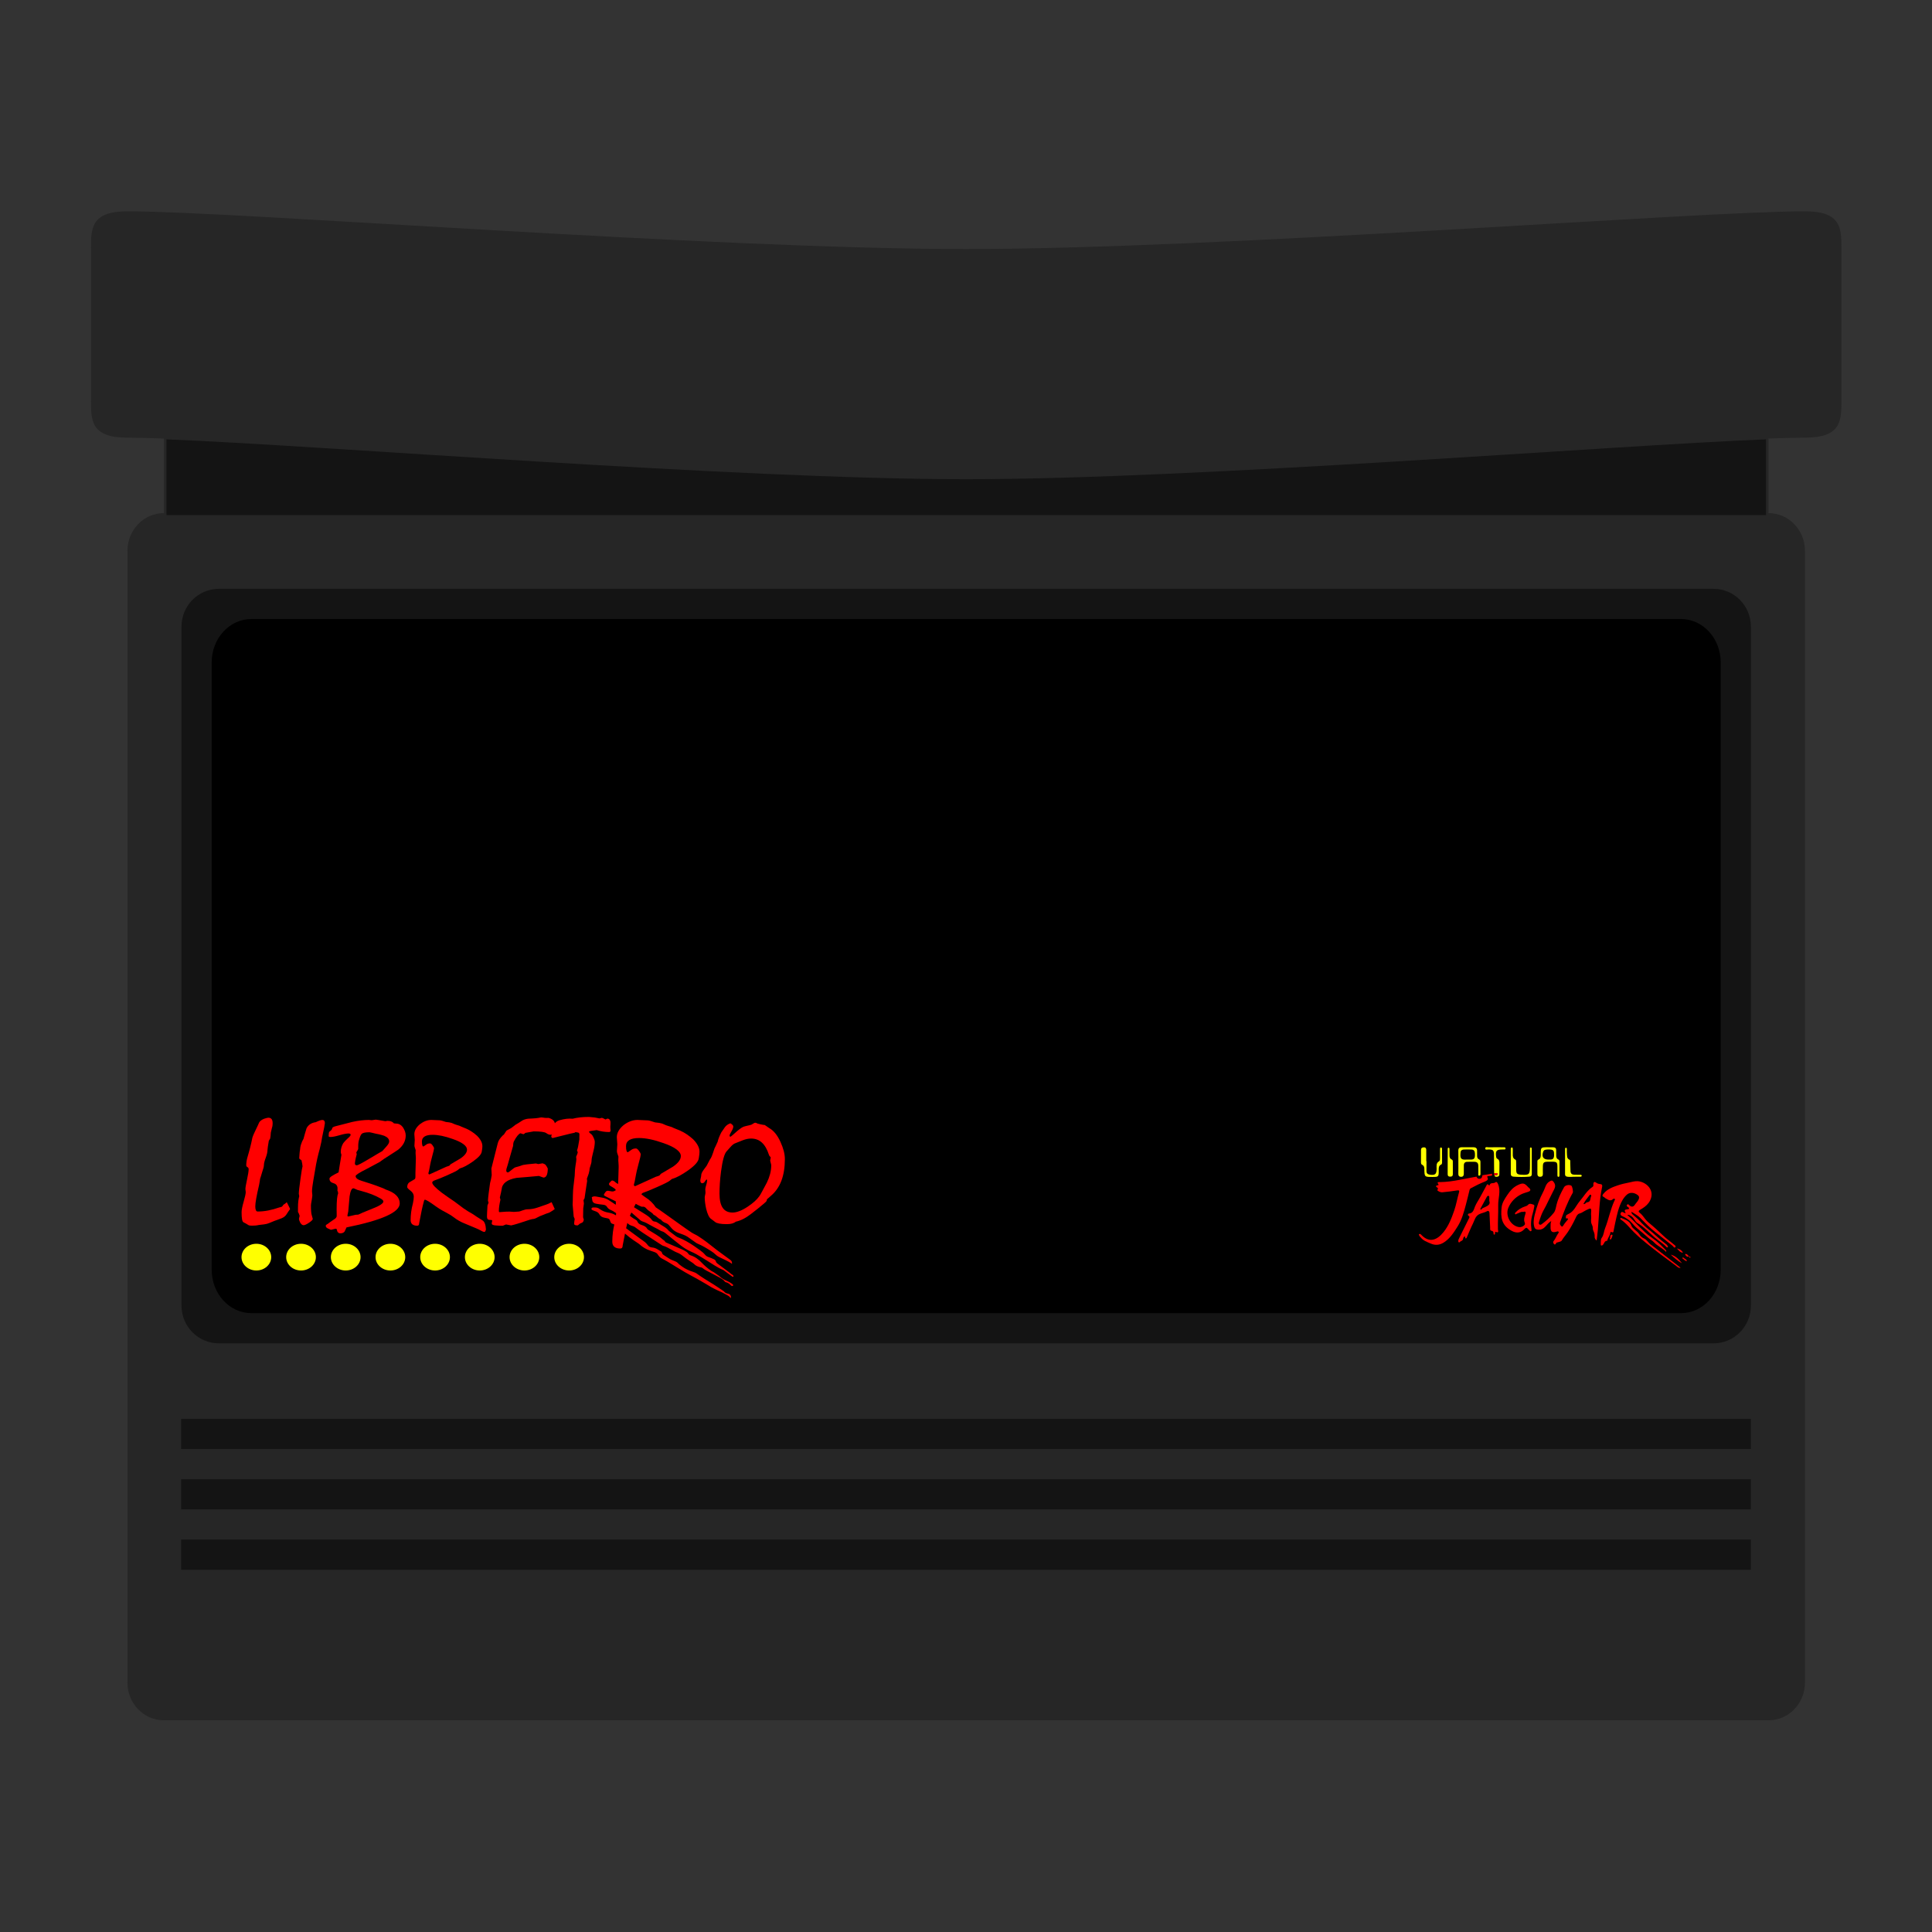 <?xml version="1.0" encoding="UTF-8" standalone="no"?>
<svg
   xmlns:dc="http://purl.org/dc/elements/1.1/"
   xmlns:cc="http://creativecommons.org/ns#"
   xmlns:rdf="http://www.w3.org/1999/02/22-rdf-syntax-ns#"
   xmlns:svg="http://www.w3.org/2000/svg"
   xmlns="http://www.w3.org/2000/svg"
   xmlns:sodipodi="http://sodipodi.sourceforge.net/DTD/sodipodi-0.dtd"
   xmlns:inkscape="http://www.inkscape.org/namespaces/inkscape"
   viewBox="0 0 341.333 341.333"
   height="256"
   width="256"
   xml:space="preserve"
   id="svg2"
   version="1.1"
   sodipodi:docname="Atari - Jaguar-content.svg"
   inkscape:version="0.92.2 (5c3e80d, 2017-08-06)"
   inkscape:export-filename="D:\Documents\Github\Retrosystem-retroarch-theme\png\Atari - Jaguar-content.png"
   inkscape:export-xdpi="96"
   inkscape:export-ydpi="96"><rect x="0" y="0" width="341.333" height="341.333" fill="#333333" stroke="none"/><sodipodi:namedview
     pagecolor="#ffffff"
     bordercolor="#666666"
     borderopacity="1"
     objecttolerance="10"
     gridtolerance="10"
     guidetolerance="10"
     inkscape:pageopacity="0"
     inkscape:pageshadow="2"
     inkscape:window-width="1024"
     inkscape:window-height="705"
     id="namedview101"
     showgrid="false"
     inkscape:pagecheckerboard="true"
     inkscape:zoom="1.9555922"
     inkscape:cx="125.00948"
     inkscape:cy="118.94389"
     inkscape:window-x="-8"
     inkscape:window-y="-8"
     inkscape:window-maximized="1"
     inkscape:current-layer="svg2" /><defs
     id="defs6"><clipPath
       id="clipPath18"
       clipPathUnits="userSpaceOnUse"><path
         id="path16"
         d="M 0,256 H 256 V 0 H 0 Z" /></clipPath><clipPath
       id="clipPath26"
       clipPathUnits="userSpaceOnUse"><path
         id="path24"
         d="M 4,236 H 252 V 20 H 4 Z" /></clipPath></defs><g
     id="g36"
     transform="matrix(1.333,0,0,-1.333,318.889,37.333)"
     style="fill:#262626;fill-opacity:1;"><path
       inkscape:connector-curvature="0"
       d="m 0,0 c -14.5,0 -77.333,-5 -111.167,-5 -33.833,0 -96.666,5 -111.166,5 -4.834,0 -4.834,-2.235 -4.834,-5 v -20 c 0,-2.765 0,-5 4.834,-5 1.285,0 2.972,-0.05 4.833,-0.12 V -40 c -2.673,0 -4.833,-2.235 -4.833,-5 v -150 c 0,-2.765 2.16,-5 4.833,-5 H -4.833 c 2.673,0 4.833,2.235 4.833,5 v 150 c 0,2.765 -2.16,5 -4.833,5 v 9.88 c 1.86,0.07 3.547,0.12 4.833,0.12 4.833,0 4.833,2.235 4.833,5 v 20 c 0,2.765 0,5 -4.833,5"
       style="fill:#262626;fill-opacity:1;fill-rule:nonzero;stroke:none"
       id="path38" /></g><path
     inkscape:connector-curvature="0"
     d="M 309.333,277.333 H 32 V 272 H 309.333 Z"
     style="fill:#141414;fill-opacity:1;fill-rule:nonzero;stroke:none;stroke-width:1.333"
     id="path40" /><path
     inkscape:connector-curvature="0"
     d="M 309.333,266.667 H 32 v -5.333 H 309.333 Z"
     style="fill:#141414;fill-opacity:1;fill-rule:nonzero;stroke:none;stroke-width:1.333"
     id="path42" /><path
     inkscape:connector-curvature="0"
     d="M 309.333,256 H 32 v -5.333 H 309.333 Z"
     style="fill:#141414;fill-opacity:1;fill-rule:nonzero;stroke:none;stroke-width:1.333"
     id="path44" /><g
     id="g46"
     transform="matrix(1.333,0,0,-1.333,309.333,230.667)"
     style="fill:#141414;fill-opacity:1"><path
       inkscape:connector-curvature="0"
       d="m 0,0 c 0,-2.765 -2.214,-5 -4.952,-5 h -198.096 c -2.738,0 -4.952,2.235 -4.952,5 v 90 c 0,2.765 2.214,5 4.952,5 H -4.952 C -2.214,95 0,92.765 0,90 Z"
       style="fill:#141414;fill-opacity:1;fill-rule:nonzero;stroke:none"
       id="path48" /></g><g
     id="g50"
     transform="matrix(1.333,0,0,-1.333,304,224.333)"><path
       inkscape:connector-curvature="0"
       d="m 0,0 c 0,-3.18 -2.353,-5.75 -5.263,-5.75 h -189.474 c -2.91,0 -5.263,2.57 -5.263,5.75 v 80.5 c 0,3.18 2.353,5.75 5.263,5.75 H -5.263 C -2.353,86.25 0,83.68 0,80.5 Z"
       style="fill:#000000;fill-opacity:1;fill-rule:nonzero;stroke:none"
       id="path52" /></g><g
     id="g54"
     transform="matrix(1.333,0,0,-1.333,50.664,212.393)"
     style="fill:#ff0000"><path
       inkscape:connector-curvature="0"
       d="M 0,0 C 0.294,-0.575 0.44,-0.878 0.44,-0.911 0.345,-1.03 0.257,-1.156 0.176,-1.288 0.095,-1.42 0.007,-1.555 -0.088,-1.694 -0.176,-1.813 -0.29,-1.915 -0.429,-2.001 -0.569,-2.087 -0.73,-2.16 -0.914,-2.219 -1.178,-2.312 -1.427,-2.403 -1.662,-2.492 -1.897,-2.581 -2.11,-2.668 -2.3,-2.754 c -0.213,-0.093 -0.443,-0.154 -0.688,-0.184 -0.246,-0.029 -0.483,-0.057 -0.71,-0.084 -0.162,-0.039 -0.321,-0.064 -0.479,-0.074 -0.158,-0.01 -0.303,-0.015 -0.435,-0.015 -0.11,0 -0.202,0.005 -0.275,0.015 -0.074,0.01 -0.136,0.028 -0.187,0.054 -0.066,0.04 -0.131,0.08 -0.193,0.119 -0.062,0.04 -0.123,0.076 -0.182,0.109 -0.124,0.066 -0.22,0.116 -0.286,0.149 -0.088,0.046 -0.152,0.178 -0.192,0.396 -0.041,0.218 -0.061,0.535 -0.061,0.953 0,0.291 0.092,0.753 0.275,1.387 0.184,0.634 0.275,1.058 0.275,1.27 0,0.046 -0.007,0.11 -0.022,0.193 -0.014,0.083 -0.022,0.15 -0.022,0.203 0,0.185 0.072,0.606 0.215,1.263 0.143,0.659 0.215,1.117 0.215,1.374 0,0.126 -0.053,0.216 -0.16,0.273 -0.106,0.056 -0.159,0.14 -0.159,0.252 0,0.159 0.014,0.337 0.044,0.535 0.029,0.198 0.08,0.416 0.154,0.652 0.058,0.192 0.113,0.385 0.165,0.58 0.051,0.195 0.102,0.385 0.154,0.57 0.051,0.218 0.104,0.439 0.159,0.664 0.055,0.222 0.101,0.44 0.138,0.652 0.044,0.145 0.114,0.323 0.209,0.535 0.096,0.211 0.209,0.452 0.341,0.723 0.066,0.132 0.125,0.256 0.177,0.37 0.051,0.115 0.106,0.239 0.165,0.371 0.058,0.106 0.143,0.2 0.253,0.283 0.11,0.082 0.246,0.157 0.407,0.223 0.132,0.046 0.25,0.081 0.352,0.104 0.103,0.023 0.173,0.034 0.209,0.034 0.199,0 0.343,-0.061 0.435,-0.183 0.092,-0.122 0.138,-0.309 0.138,-0.56 0,-0.079 -0.006,-0.17 -0.017,-0.272 C -1.899,10.078 -1.926,9.96 -1.97,9.828 -2,9.689 -2.027,9.571 -2.053,9.472 -2.079,9.372 -2.099,9.293 -2.113,9.234 -2.121,9.075 -2.132,8.93 -2.146,8.798 -2.161,8.666 -2.179,8.544 -2.201,8.431 -2.245,8.352 -2.304,8.256 -2.378,8.144 -2.429,7.833 -2.471,7.574 -2.504,7.366 -2.537,7.158 -2.554,7.011 -2.554,6.925 -2.554,6.648 -2.633,6.299 -2.79,5.88 -2.948,5.461 -3.027,5.142 -3.027,4.924 -3.027,4.832 -3.045,4.711 -3.082,4.562 -3.119,4.414 -3.174,4.237 -3.247,4.032 -3.328,3.755 -3.392,3.54 -3.44,3.388 -3.487,3.236 -3.519,3.144 -3.533,3.111 -3.548,3.012 -3.564,2.896 -3.583,2.764 -3.601,2.632 -3.629,2.477 -3.665,2.299 -3.834,1.579 -3.961,0.982 -4.045,0.51 -4.13,0.038 -4.172,-0.317 -4.172,-0.555 c 0,-0.218 0.026,-0.386 0.077,-0.505 0.052,-0.119 0.129,-0.178 0.231,-0.178 0.463,0 0.931,0.046 1.404,0.138 0.473,0.093 0.967,0.228 1.48,0.406 0.059,0.007 0.116,0.02 0.171,0.04 0.055,0.02 0.112,0.04 0.171,0.06 0.088,0.092 0.154,0.178 0.198,0.257 0.095,0.053 0.18,0.107 0.253,0.164 C -0.114,-0.117 -0.051,-0.059 0,0"
       style="fill:#ff0000;fill-opacity:1;fill-rule:nonzero;stroke:none"
       id="path56" /></g><g
     id="g58"
     transform="matrix(1.333,0,0,-1.333,52.646,213.397)"
     style="fill:#ff0000"><path
       inkscape:connector-curvature="0"
       d="M 0,0 C 0,0.37 0.017,0.682 0.05,0.936 0.083,1.191 0.121,1.39 0.165,1.536 0.15,1.648 0.132,1.764 0.11,1.882 0.11,2.021 0.128,2.252 0.165,2.576 0.202,2.9 0.257,3.322 0.33,3.844 0.396,4.346 0.453,4.734 0.501,5.008 0.549,5.282 0.583,5.449 0.605,5.509 0.591,5.621 0.574,5.743 0.556,5.875 0.538,6.007 0.506,6.153 0.462,6.311 L 0.22,6.47 0.165,6.588 c 0.015,0.185 0.028,0.372 0.039,0.56 0.011,0.188 0.034,0.378 0.071,0.57 0.015,0.238 0.05,0.446 0.105,0.624 0.055,0.178 0.112,0.334 0.17,0.466 0.022,0.033 0.046,0.079 0.072,0.138 0.026,0.06 0.06,0.123 0.104,0.189 0.067,0.237 0.133,0.475 0.199,0.713 0.066,0.238 0.135,0.469 0.209,0.694 0.11,0.224 0.268,0.406 0.473,0.544 0.206,0.139 0.455,0.228 0.749,0.268 0.205,0.099 0.381,0.173 0.528,0.223 0.147,0.049 0.264,0.074 0.352,0.074 0.103,0 0.184,-0.036 0.242,-0.109 0.059,-0.072 0.088,-0.175 0.088,-0.307 0,-0.053 -0.029,-0.236 -0.088,-0.55 C 3.42,10.371 3.328,9.937 3.203,9.382 3.181,9.197 3.144,8.978 3.093,8.724 3.042,8.469 2.972,8.167 2.884,7.817 2.774,7.427 2.666,7 2.559,6.534 2.453,6.068 2.356,5.555 2.267,4.993 2.231,4.756 2.19,4.521 2.146,4.29 2.102,4.059 2.062,3.824 2.025,3.587 1.981,3.316 1.943,3.06 1.91,2.819 1.877,2.578 1.86,2.361 1.86,2.17 1.86,2.097 1.866,2.028 1.877,1.962 1.888,1.896 1.893,1.833 1.893,1.773 1.908,1.701 1.906,1.605 1.888,1.486 1.869,1.367 1.849,1.225 1.827,1.06 1.798,0.902 1.772,0.758 1.75,0.629 1.728,0.5 1.717,0.403 1.717,0.337 1.717,0 1.726,-0.272 1.745,-0.481 c 0.018,-0.208 0.038,-0.345 0.06,-0.411 0.052,-0.178 0.103,-0.37 0.154,-0.574 0,-0.113 -0.165,-0.279 -0.495,-0.501 -0.33,-0.221 -0.569,-0.332 -0.716,-0.332 -0.088,0 -0.166,0.029 -0.236,0.085 -0.07,0.056 -0.141,0.14 -0.215,0.252 -0.051,0.106 -0.092,0.202 -0.121,0.288 -0.029,0.086 -0.044,0.165 -0.044,0.237 0,0.04 0.015,0.103 0.044,0.189 C 0.205,-1.162 0.22,-1.1 0.22,-1.06 0.161,-0.862 0.095,-0.697 0.022,-0.565 0.007,-0.631 0,-0.618 0,-0.525 Z"
       style="fill:#ff0000;fill-opacity:1;fill-rule:nonzero;stroke:none"
       id="path60" /></g><g
     id="g62"
     transform="matrix(1.333,0,0,-1.333,65.282,200.041)"
     style="fill:#ff0000"><path
       inkscape:connector-curvature="0"
       d="M 0,0 C -0.279,0 -0.504,-0.018 -0.677,-0.054 -0.849,-0.091 -0.972,-0.149 -1.046,-0.228 -1.104,-0.281 -1.165,-0.383 -1.227,-0.535 -1.29,-0.687 -1.358,-0.895 -1.431,-1.158 -1.46,-1.303 -1.48,-1.465 -1.491,-1.643 -1.502,-1.821 -1.504,-2.016 -1.497,-2.228 -1.578,-2.399 -1.662,-2.545 -1.75,-2.663 l 0.055,-0.256 c -0.088,-0.331 -0.151,-0.595 -0.187,-0.793 -0.037,-0.198 -0.055,-0.33 -0.055,-0.396 0,-0.099 0.022,-0.169 0.066,-0.208 0.044,-0.04 0.106,-0.06 0.187,-0.06 0.073,0 0.248,0.073 0.523,0.218 0.275,0.145 0.655,0.363 1.139,0.654 0.536,0.317 0.945,0.558 1.227,0.727 0.283,0.168 0.446,0.262 0.49,0.282 0.096,0.106 0.189,0.21 0.281,0.312 0.092,0.102 0.181,0.203 0.269,0.302 0.125,0.139 0.217,0.263 0.276,0.372 0.058,0.109 0.088,0.206 0.088,0.292 0,0.157 -0.055,0.299 -0.165,0.424 -0.11,0.126 -0.276,0.235 -0.496,0.327 C 1.875,-0.439 1.745,-0.4 1.558,-0.347 1.37,-0.294 1.13,-0.241 0.837,-0.188 0.594,-0.129 0.404,-0.083 0.264,-0.05 0.125,-0.017 0.037,0 0,0 m -2.135,-7.427 c -0.118,0 -0.219,-0.091 -0.303,-0.273 -0.084,-0.181 -0.152,-0.451 -0.204,-0.807 -0.029,-0.332 -0.058,-0.664 -0.088,-0.998 -0.029,-0.333 -0.058,-0.665 -0.088,-0.997 -0.044,-0.165 -0.081,-0.34 -0.11,-0.525 l 0.022,-0.099 0.088,-0.04 c 0.294,0.073 0.62,0.149 0.98,0.228 0.249,0 0.398,0.022 0.446,0.065 0.047,0.043 0.64,0.292 1.777,0.749 0.485,0.185 0.848,0.359 1.09,0.52 0.242,0.162 0.363,0.303 0.363,0.421 0,0.073 -0.033,0.142 -0.099,0.208 -0.066,0.067 -0.165,0.136 -0.297,0.209 -0.345,0.199 -0.727,0.379 -1.145,0.541 -0.418,0.162 -0.877,0.309 -1.376,0.441 -0.066,0.02 -0.141,0.041 -0.225,0.064 -0.085,0.024 -0.178,0.048 -0.281,0.075 -0.161,0.066 -0.284,0.119 -0.369,0.158 -0.084,0.04 -0.145,0.06 -0.181,0.06 m -3.38,-4.7 c 0.066,0.053 0.16,0.124 0.281,0.213 0.121,0.089 0.277,0.197 0.468,0.322 0.147,0.086 0.253,0.169 0.319,0.248 0.066,0.079 0.099,0.162 0.099,0.248 0,0.31 -0.002,0.51 -0.005,0.596 -0.004,0.086 -0.006,0.152 -0.006,0.198 0,0.634 0.019,1.129 0.055,1.488 0.037,0.356 0.085,0.578 0.143,0.663 l -0.022,0.298 -0.066,0.069 c 0,0.073 0.002,0.137 0.006,0.193 0.003,0.056 0.005,0.104 0.005,0.144 0,0.363 -0.178,0.596 -0.534,0.695 -0.356,0.099 -0.533,0.301 -0.533,0.604 0,0.093 0.102,0.207 0.308,0.342 0.205,0.136 0.506,0.299 0.902,0.491 0.052,0.322 0.107,0.675 0.165,1.058 0.059,0.383 0.129,0.806 0.21,1.267 -0.03,0.085 -0.052,0.156 -0.066,0.213 -0.015,0.056 -0.022,0.107 -0.022,0.153 0,0.231 0.029,0.443 0.088,0.634 0.058,0.192 0.139,0.373 0.242,0.545 0.066,0.093 0.15,0.192 0.253,0.301 0.103,0.109 0.227,0.229 0.374,0.361 0.118,0.099 0.206,0.187 0.264,0.263 0.059,0.076 0.088,0.137 0.088,0.183 0,0.053 -0.023,0.096 -0.071,0.129 -0.048,0.033 -0.116,0.049 -0.204,0.049 -0.271,0 -0.671,-0.077 -1.2,-0.232 -0.528,-0.156 -0.924,-0.233 -1.188,-0.233 -0.088,0 -0.153,0.01 -0.193,0.03 -0.04,0.019 -0.061,0.052 -0.061,0.099 0,0.132 0.008,0.247 0.022,0.346 0.015,0.099 0.034,0.169 0.056,0.208 0.124,0.086 0.221,0.169 0.291,0.248 0.07,0.079 0.105,0.159 0.105,0.238 0,0.033 0.038,0.076 0.115,0.129 0.077,0.053 0.2,0.099 0.369,0.138 0.675,0.172 1.191,0.304 1.547,0.397 0.356,0.092 0.559,0.145 0.611,0.158 0.41,0.093 0.803,0.16 1.177,0.203 0.375,0.043 0.723,0.065 1.046,0.065 0.037,0 0.11,-0.009 0.22,-0.025 C 0.253,1.593 0.327,1.592 0.363,1.605 0.51,1.625 0.664,1.648 0.826,1.674 0.87,1.674 0.998,1.656 1.211,1.62 1.424,1.584 1.721,1.532 2.102,1.466 2.183,1.48 2.271,1.496 2.367,1.516 2.579,1.516 2.757,1.486 2.9,1.427 3.043,1.367 3.155,1.285 3.236,1.179 3.339,1.159 3.438,1.149 3.533,1.149 3.724,1.149 3.898,1.101 4.056,1.006 4.214,0.91 4.352,0.773 4.469,0.594 4.572,0.423 4.652,0.254 4.711,0.086 4.77,-0.083 4.799,-0.256 4.799,-0.434 4.799,-0.784 4.717,-1.116 4.551,-1.43 4.386,-1.744 4.139,-2.036 3.808,-2.305 3.772,-2.325 3.594,-2.442 3.275,-2.657 2.955,-2.872 2.491,-3.17 1.882,-3.553 1.816,-3.593 1.739,-3.649 1.651,-3.722 1.563,-3.795 1.457,-3.871 1.332,-3.95 0.73,-4.273 0.15,-4.584 -0.407,-4.879 c -0.47,-0.232 -0.826,-0.426 -1.068,-0.585 -0.242,-0.158 -0.363,-0.271 -0.363,-0.337 0,-0.132 0.062,-0.249 0.187,-0.352 0.125,-0.102 0.315,-0.193 0.572,-0.272 0.375,-0.119 0.796,-0.254 1.266,-0.406 0.47,-0.154 0.972,-0.335 1.508,-0.547 0.051,-0.013 0.116,-0.039 0.193,-0.079 0.077,-0.04 0.163,-0.083 0.258,-0.129 0.631,-0.211 1.099,-0.47 1.404,-0.778 0.304,-0.307 0.457,-0.662 0.457,-1.066 0,-0.588 -0.589,-1.146 -1.767,-1.675 -1.178,-0.53 -2.941,-1.032 -5.289,-1.507 -0.037,-0.093 -0.079,-0.185 -0.127,-0.278 -0.047,-0.092 -0.089,-0.181 -0.126,-0.267 -0.052,-0.073 -0.125,-0.131 -0.22,-0.173 -0.096,-0.043 -0.206,-0.065 -0.331,-0.065 -0.139,0 -0.249,0.045 -0.33,0.134 -0.08,0.089 -0.135,0.229 -0.165,0.421 -0.059,0.046 -0.106,0.066 -0.143,0.059 l -0.627,-0.148 c -0.081,0.039 -0.156,0.074 -0.226,0.104 -0.07,0.03 -0.141,0.061 -0.215,0.094 -0.073,0.04 -0.132,0.087 -0.176,0.144 -0.044,0.056 -0.066,0.117 -0.066,0.183 0,0.059 0.024,0.107 0.072,0.144 0.047,0.036 0.119,0.08 0.214,0.133"
       style="fill:#ff0000;fill-opacity:1;fill-rule:nonzero;stroke:none"
       id="path64" /></g><g
     id="g66"
     transform="matrix(1.333,0,0,-1.333,74.821,202.551)"
     style="fill:#ff0000"><path
       inkscape:connector-curvature="0"
       d="M 0,0 C 0.139,0.092 0.271,0.183 0.396,0.272 0.521,0.362 0.682,0.406 0.881,0.406 0.969,0.406 1.077,0.32 1.205,0.145 1.334,-0.03 1.398,-0.16 1.398,-0.246 1.398,-0.292 1.38,-0.398 1.343,-0.563 1.306,-0.728 1.247,-0.953 1.167,-1.237 0.998,-1.877 0.903,-2.277 0.881,-2.439 0.859,-2.601 0.811,-2.853 0.737,-3.197 0.708,-3.283 0.679,-3.395 0.649,-3.534 c 0,-0.059 0.013,-0.102 0.039,-0.128 0.026,-0.027 0.06,-0.04 0.105,-0.04 1.46,0.66 2.216,1.004 2.267,1.03 0.059,0.014 0.121,0.032 0.187,0.055 0.066,0.023 0.129,0.048 0.187,0.074 l 0.165,0.188 c 0.426,0.245 0.866,0.504 1.321,0.781 0.286,0.199 0.499,0.393 0.639,0.585 0.139,0.191 0.209,0.383 0.209,0.575 0,0.244 -0.158,0.485 -0.474,0.721 C 4.979,0.545 4.506,0.773 3.875,0.991 3.339,1.182 2.851,1.323 2.411,1.412 1.97,1.501 1.57,1.546 1.211,1.546 0.741,1.546 0.387,1.471 0.149,1.323 -0.09,1.174 -0.209,0.954 -0.209,0.664 c 0,-0.225 0.018,-0.395 0.055,-0.51 C -0.117,0.038 -0.066,-0.013 0,0 m 1.156,-4.772 c 0,-0.132 0.104,-0.309 0.313,-0.53 0.21,-0.221 0.523,-0.494 0.942,-0.818 0.271,-0.204 0.552,-0.404 0.842,-0.601 0.289,-0.194 0.577,-0.391 0.864,-0.589 0.124,-0.093 0.286,-0.213 0.484,-0.362 0.198,-0.148 0.429,-0.322 0.693,-0.52 0.191,-0.132 0.391,-0.264 0.6,-0.396 0.209,-0.132 0.435,-0.264 0.677,-0.396 0.162,-0.113 0.342,-0.235 0.54,-0.367 0.198,-0.132 0.425,-0.274 0.682,-0.428 0.147,-0.079 0.261,-0.223 0.341,-0.431 0.081,-0.208 0.129,-0.477 0.143,-0.807 l -0.099,-0.258 -0.11,-0.049 c -0.073,0 -0.17,0.028 -0.291,0.084 -0.122,0.056 -0.274,0.137 -0.457,0.243 -0.037,0.02 -0.204,0.092 -0.501,0.218 -0.297,0.125 -0.725,0.304 -1.282,0.536 -0.309,0.119 -0.591,0.253 -0.848,0.402 -0.257,0.148 -0.492,0.305 -0.704,0.47 C 3.86,-9.272 3.7,-9.163 3.506,-9.044 3.311,-8.925 3.082,-8.796 2.818,-8.657 2.546,-8.519 2.312,-8.387 2.113,-8.26 1.915,-8.134 1.757,-8.028 1.64,-7.942 1.244,-7.652 0.921,-7.431 0.671,-7.279 0.422,-7.127 0.249,-7.051 0.154,-7.051 0.081,-7.143 0.04,-7.239 0.033,-7.338 -0.055,-7.649 -0.149,-8.04 -0.248,-8.514 c -0.099,-0.472 -0.207,-1.022 -0.324,-1.651 0,-0.112 -0.022,-0.197 -0.066,-0.253 -0.044,-0.056 -0.11,-0.084 -0.199,-0.084 -0.286,0 -0.502,0.063 -0.649,0.188 -0.147,0.126 -0.22,0.314 -0.22,0.565 0,0.339 0.024,0.692 0.071,1.062 0.048,0.37 0.127,0.761 0.237,1.171 0.037,0.178 0.064,0.338 0.083,0.48 0.018,0.142 0.027,0.273 0.027,0.391 0,0.304 -0.145,0.567 -0.435,0.785 -0.289,0.218 -0.434,0.373 -0.434,0.465 0,0.146 0.023,0.273 0.071,0.382 0.048,0.109 0.119,0.196 0.215,0.262 0.242,0.139 0.466,0.271 0.671,0.397 0.052,0.026 0.086,0.071 0.105,0.133 0.018,0.063 0.027,0.149 0.027,0.263 v 0.211 0.213 c 0.022,0.588 0.041,1.199 0.055,1.833 v 0.218 c 0,0.099 -0.007,0.228 -0.022,0.387 -0.014,0.118 -0.018,0.227 -0.011,0.33 0.008,0.102 0.011,0.196 0.011,0.282 -0.044,0.132 -0.082,0.246 -0.115,0.342 -0.033,0.096 -0.05,0.187 -0.05,0.272 0,0.08 0.008,0.204 0.022,0.372 0.015,0.168 0.022,0.289 0.022,0.362 0,0.092 -0.009,0.221 -0.027,0.386 -0.019,0.165 -0.028,0.291 -0.028,0.376 0,0.238 0.061,0.464 0.182,0.682 0.121,0.218 0.306,0.433 0.556,0.644 0.242,0.185 0.49,0.326 0.743,0.421 0.253,0.096 0.512,0.144 0.776,0.144 0.124,0 0.31,-0.008 0.556,-0.025 C 1.847,3.476 2.04,3.468 2.179,3.468 2.275,3.468 2.535,3.395 2.961,3.25 3.13,3.236 3.28,3.218 3.412,3.195 3.544,3.172 3.651,3.147 3.731,3.121 3.915,3.042 4.058,2.98 4.161,2.938 4.263,2.895 4.337,2.87 4.381,2.863 4.506,2.824 4.614,2.791 4.706,2.764 4.797,2.738 4.873,2.705 4.931,2.665 5.027,2.625 5.139,2.579 5.267,2.526 5.395,2.474 5.54,2.414 5.702,2.348 5.966,2.229 6.214,2.09 6.445,1.932 6.676,1.773 6.894,1.602 7.1,1.418 7.334,1.181 7.511,0.948 7.628,0.72 7.745,0.492 7.804,0.266 7.804,0.041 7.804,-0.025 7.799,-0.119 7.788,-0.241 7.777,-0.363 7.756,-0.5 7.727,-0.652 7.705,-0.844 7.595,-1.05 7.397,-1.271 7.199,-1.493 6.913,-1.735 6.538,-2 6.208,-2.231 5.9,-2.422 5.614,-2.578 5.327,-2.733 5.063,-2.843 4.821,-2.909 4.726,-2.969 4.652,-3.025 4.601,-3.078 4.528,-3.144 4.374,-3.236 4.139,-3.355 3.904,-3.474 3.585,-3.623 3.181,-3.801 2.447,-4.125 1.926,-4.338 1.618,-4.44 1.31,-4.543 1.156,-4.653 1.156,-4.772"
       style="fill:#ff0000;fill-opacity:1;fill-rule:nonzero;stroke:none"
       id="path68" /></g><g
     id="g70"
     transform="matrix(1.333,0,0,-1.333,97.452,212.393)"
     style="fill:#ff0000"><path
       inkscape:connector-curvature="0"
       d="M 0,0 0.418,-0.911 C 0.338,-0.978 0.24,-1.049 0.127,-1.124 0.013,-1.2 -0.121,-1.281 -0.275,-1.367 -0.429,-1.413 -0.615,-1.48 -0.831,-1.565 -1.048,-1.651 -1.295,-1.75 -1.574,-1.863 -1.787,-1.981 -1.961,-2.071 -2.097,-2.13 c -0.136,-0.06 -0.229,-0.089 -0.281,-0.089 -0.095,0 -0.269,-0.037 -0.522,-0.109 -0.254,-0.073 -0.586,-0.182 -0.997,-0.327 -0.22,-0.073 -0.453,-0.147 -0.699,-0.223 -0.245,-0.076 -0.5,-0.144 -0.765,-0.203 l -0.682,0.129 -0.418,-0.169 c -0.14,0 -0.281,0.002 -0.424,0.005 -0.143,0.003 -0.281,0.012 -0.413,0.025 -0.213,0.006 -0.372,0.033 -0.479,0.079 -0.106,0.046 -0.159,0.112 -0.159,0.198 l 0.066,0.377 -0.066,0.069 c -0.25,0 -0.417,0.03 -0.501,0.089 -0.084,0.06 -0.127,0.198 -0.127,0.416 0,0.099 0.006,0.265 0.017,0.496 0.011,0.231 0.027,0.531 0.049,0.901 0,0.033 0.024,0.103 0.072,0.208 0.048,0.106 0.072,0.182 0.072,0.228 -0.037,0.066 -0.059,0.119 -0.066,0.159 -0.008,0.039 -0.012,0.076 -0.012,0.109 0.015,0.257 0.046,0.574 0.094,0.951 0.048,0.376 0.108,0.822 0.182,1.337 0.088,0.311 0.161,0.661 0.22,1.051 -0.015,0.29 -0.03,0.587 -0.044,0.891 0.271,1.097 0.55,2.2 0.836,3.309 0.044,0.198 0.127,0.387 0.248,0.565 0.121,0.178 0.266,0.35 0.435,0.515 0.073,0.046 0.121,0.083 0.143,0.109 0.037,0.06 0.084,0.134 0.143,0.223 0.059,0.089 0.128,0.19 0.209,0.302 0.044,0.027 0.116,0.066 0.215,0.119 0.099,0.053 0.233,0.126 0.402,0.218 0.073,0.053 0.157,0.116 0.253,0.188 0.095,0.073 0.205,0.159 0.33,0.258 0.279,0.152 0.537,0.312 0.776,0.481 0.238,0.168 0.537,0.272 0.897,0.312 0.169,0.006 0.338,0.014 0.506,0.024 0.169,0.01 0.331,0.022 0.485,0.035 0.146,0.026 0.275,0.043 0.385,0.05 0.073,0.013 0.137,0.026 0.193,0.039 0.055,0.013 0.104,0.02 0.148,0.02 0.044,0 0.105,-0.005 0.182,-0.015 0.077,-0.01 0.181,-0.025 0.313,-0.044 0.103,-0.007 0.191,-0.01 0.265,-0.01 0.073,0 0.143,0.003 0.209,0.01 0.293,-0.08 0.51,-0.195 0.649,-0.347 0.14,-0.152 0.209,-0.334 0.209,-0.545 C 0.451,9.828 0.402,9.49 0.303,9.268 0.204,9.047 0.048,8.937 -0.165,8.937 c -0.162,0 -0.345,0.074 -0.55,0.222 -0.206,0.149 -0.76,0.223 -1.663,0.223 C -2.752,9.316 -3.122,9.25 -3.489,9.184 -3.526,9.131 -3.568,9.092 -3.616,9.065 -3.664,9.039 -3.706,9.019 -3.742,9.006 L -4.128,9.135 C -4.245,9.095 -4.377,8.986 -4.524,8.808 -4.671,8.629 -4.825,8.385 -4.986,8.075 -5.023,8.009 -5.05,7.926 -5.069,7.827 -5.087,7.728 -5.096,7.612 -5.096,7.48 -5.228,7.005 -5.361,6.546 -5.493,6.103 -5.617,5.627 -5.718,5.267 -5.795,5.023 -5.872,4.779 -5.918,4.63 -5.933,4.577 -5.955,4.511 -5.973,4.448 -5.988,4.389 -6.003,4.33 -6.01,4.27 -6.01,4.211 c 0,-0.086 0.018,-0.152 0.055,-0.198 0.037,-0.047 0.092,-0.07 0.165,-0.07 0.066,0 0.226,0.109 0.479,0.327 0.253,0.218 0.442,0.34 0.567,0.367 0.154,0.039 0.31,0.082 0.468,0.128 0.157,0.047 0.321,0.103 0.49,0.169 0.066,0.02 0.24,0.046 0.522,0.079 0.283,0.033 0.677,0.073 1.184,0.119 l 0.308,-0.079 0.583,0.099 0.308,-0.129 C -0.807,4.957 -0.739,4.876 -0.677,4.78 -0.615,4.685 -0.558,4.581 -0.506,4.468 -0.506,4.072 -0.554,3.771 -0.649,3.567 -0.745,3.362 -0.888,3.26 -1.079,3.26 L -1.684,3.478 C -2.183,3.431 -2.677,3.387 -3.165,3.344 -3.653,3.301 -4.15,3.26 -4.656,3.22 -5.272,3.108 -5.746,2.926 -6.076,2.675 -6.406,2.424 -6.59,2.094 -6.626,1.684 -6.634,1.598 -6.659,1.466 -6.703,1.288 -6.747,1.11 -6.799,0.888 -6.857,0.624 L -6.78,0.327 C -6.846,0.043 -6.898,-0.225 -6.935,-0.476 -6.971,-0.727 -6.99,-0.951 -6.99,-1.149 c 0,-0.066 0.011,-0.114 0.033,-0.144 0.022,-0.03 0.048,-0.038 0.078,-0.025 0.352,0.027 0.634,0.047 0.847,0.06 0.213,0.013 0.363,0.016 0.451,0.01 0.191,-0.014 0.386,-0.027 0.584,-0.04 l 0.693,0.05 c 0.074,0.013 0.233,0.066 0.479,0.158 0.246,0.093 0.468,0.139 0.666,0.139 0.213,0 0.427,0.02 0.644,0.059 0.216,0.04 0.424,0.093 0.622,0.159 0.198,0.066 0.394,0.134 0.589,0.203 0.194,0.069 0.39,0.137 0.589,0.203 0.073,0.02 0.17,0.056 0.291,0.109 C -0.303,-0.155 -0.161,-0.086 0,0"
       style="fill:#ff0000;fill-opacity:1;fill-rule:nonzero;stroke:none"
       id="path72" /></g><g
     id="g74"
     transform="matrix(1.333,0,0,-1.333,101.166,197.65)"
     style="fill:#ff0000"><path
       inkscape:connector-curvature="0"
       d="m 0,0 c 0.301,0.079 0.629,0.139 0.985,0.178 0.356,0.04 0.75,0.06 1.183,0.06 0.081,0 0.2,-0.012 0.358,-0.035 C 2.684,0.18 2.811,0.168 2.906,0.168 3.045,0.149 3.152,0.129 3.225,0.109 3.306,0.089 3.416,0.066 3.555,0.04 L 3.864,0.119 C 3.93,0.112 4.001,0.088 4.078,0.045 4.155,0.002 4.249,-0.046 4.359,-0.099 c 0.059,0.033 0.143,0.073 0.253,0.119 0.11,0 0.2,-0.038 0.27,-0.114 0.069,-0.076 0.115,-0.183 0.137,-0.322 V -0.728 C 5.019,-0.831 5.012,-0.938 4.997,-1.05 4.99,-1.103 4.994,-1.186 5.008,-1.298 5.023,-1.41 5.03,-1.496 5.03,-1.555 5.03,-1.628 5.012,-1.681 4.975,-1.714 4.939,-1.747 4.891,-1.764 4.832,-1.764 4.553,-1.764 4.278,-1.742 4.007,-1.699 3.735,-1.656 3.464,-1.592 3.192,-1.506 2.957,-1.546 2.752,-1.575 2.576,-1.595 2.436,-1.608 2.334,-1.628 2.267,-1.655 2.201,-1.681 2.168,-1.714 2.168,-1.754 2.198,-1.8 2.238,-1.849 2.29,-1.902 2.341,-1.955 2.403,-2.005 2.477,-2.051 2.528,-2.084 2.587,-2.155 2.653,-2.264 2.719,-2.373 2.788,-2.52 2.862,-2.705 2.891,-2.777 2.911,-2.847 2.922,-2.913 2.933,-2.979 2.939,-3.042 2.939,-3.101 2.939,-3.24 2.924,-3.413 2.895,-3.621 2.866,-3.829 2.833,-3.999 2.796,-4.131 2.73,-4.389 2.678,-4.602 2.642,-4.77 2.605,-4.939 2.576,-5.066 2.554,-5.152 2.539,-5.218 2.528,-5.297 2.521,-5.39 2.513,-5.482 2.506,-5.588 2.499,-5.707 2.491,-5.806 2.462,-5.93 2.411,-6.078 2.359,-6.227 2.308,-6.397 2.256,-6.588 2.256,-6.674 2.245,-6.773 2.223,-6.886 2.201,-6.998 2.172,-7.127 2.135,-7.272 2.113,-7.358 2.079,-7.455 2.031,-7.564 1.983,-7.673 1.937,-7.8 1.893,-7.946 1.908,-8.045 1.919,-8.147 1.926,-8.253 1.897,-8.438 1.868,-8.629 1.838,-8.828 1.794,-9.112 1.75,-9.399 1.706,-9.689 1.662,-9.98 1.622,-10.261 1.585,-10.532 1.541,-10.611 1.493,-10.7 1.442,-10.799 c 0,-0.046 0.009,-0.117 0.027,-0.213 0.019,-0.096 0.028,-0.174 0.028,-0.233 0,-0.073 -0.015,-0.18 -0.044,-0.322 -0.029,-0.142 -0.044,-0.246 -0.044,-0.312 0,-0.126 -0.004,-0.32 -0.011,-0.585 -0.007,-0.264 -0.011,-0.462 -0.011,-0.594 0.037,-0.112 0.07,-0.221 0.099,-0.327 -0.022,-0.092 -0.046,-0.167 -0.072,-0.223 -0.025,-0.056 -0.06,-0.101 -0.104,-0.134 -0.132,-0.072 -0.253,-0.132 -0.363,-0.178 -0.074,-0.066 -0.134,-0.119 -0.182,-0.158 -0.048,-0.04 -0.09,-0.06 -0.127,-0.06 -0.161,0 -0.275,0.02 -0.341,0.06 -0.066,0.039 -0.099,0.092 -0.099,0.158 0.015,0.218 0.04,0.429 0.077,0.634 -0.014,0.027 -0.031,0.066 -0.049,0.119 -0.019,0.053 -0.046,0.119 -0.083,0.198 -0.037,0.515 -0.084,1.044 -0.143,1.585 0.022,0.39 0.033,0.783 0.033,1.179 0,0.185 0.009,0.418 0.028,0.699 0.018,0.281 0.053,0.606 0.104,0.976 0.051,0.37 0.088,0.693 0.11,0.971 0.022,0.277 0.033,0.505 0.033,0.683 0,0.079 0.009,0.18 0.028,0.302 0.018,0.123 0.038,0.273 0.06,0.451 0.022,0.152 0.044,0.289 0.066,0.411 0.022,0.123 0.033,0.233 0.033,0.332 0,0.053 -0.003,0.109 -0.011,0.169 -0.007,0.059 -0.014,0.112 -0.022,0.158 0.074,0.165 0.129,0.299 0.165,0.401 0.037,0.103 0.055,0.171 0.055,0.204 -0.029,0.085 -0.062,0.171 -0.099,0.257 0.044,0.093 0.092,0.259 0.143,0.5 0.052,0.242 0.107,0.557 0.166,0.947 v 0.287 c 0,0.112 0.003,0.248 0.011,0.406 l -0.066,0.179 c -0.03,0.013 -0.083,0.029 -0.16,0.049 -0.077,0.02 -0.174,0.036 -0.292,0.05 L 0.242,-1.863 C 0.147,-1.882 0.05,-1.902 -0.05,-1.922 c -0.099,-0.02 -0.203,-0.043 -0.313,-0.069 -0.763,-0.192 -1.519,-0.38 -2.268,-0.565 -0.058,0 -0.106,0.021 -0.143,0.064 -0.036,0.043 -0.055,0.101 -0.055,0.174 0,0.039 0.019,0.109 0.055,0.208 0.037,0.099 0.096,0.228 0.176,0.386 0.015,0.231 0.033,0.423 0.055,0.575 0.022,0.152 0.048,0.267 0.077,0.346 0.059,0.146 0.149,0.268 0.27,0.367 0.121,0.099 0.266,0.175 0.435,0.228 0.337,0.099 0.653,0.165 0.946,0.198 C -0.521,0.023 -0.249,0.026 0,0"
       style="fill:#ff0000;fill-opacity:1;fill-rule:nonzero;stroke:none"
       id="path76" /></g><g
     id="g78"
     transform="matrix(1.333,0,0,-1.333,111.179,201.419)"
     style="fill:#ff0000"><path
       inkscape:connector-curvature="0"
       d="M 0,0 C 0.29,0.181 0.72,0.271 1.291,0.271 1.728,0.271 2.214,0.217 2.75,0.108 3.285,0 3.878,-0.171 4.529,-0.403 5.296,-0.668 5.872,-0.945 6.255,-1.234 6.639,-1.521 6.831,-1.815 6.831,-2.112 6.831,-2.344 6.746,-2.577 6.576,-2.81 6.407,-3.043 6.148,-3.28 5.8,-3.521 5.247,-3.858 4.712,-4.173 4.195,-4.47 L 3.994,-4.699 C 3.923,-4.731 3.847,-4.761 3.767,-4.789 3.686,-4.817 3.61,-4.839 3.539,-4.855 3.477,-4.888 2.558,-5.305 0.783,-6.108 c -0.054,0 -0.096,0.016 -0.127,0.048 -0.032,0.032 -0.047,0.084 -0.047,0.157 0.035,0.168 0.071,0.305 0.107,0.409 0.089,0.418 0.147,0.725 0.174,0.922 0.027,0.196 0.142,0.682 0.348,1.461 0.098,0.345 0.169,0.618 0.214,0.819 0.044,0.2 0.067,0.329 0.067,0.385 0,0.104 -0.078,0.263 -0.234,0.476 -0.157,0.213 -0.288,0.317 -0.395,0.317 -0.241,0 -0.437,-0.054 -0.589,-0.163 -0.152,-0.108 -0.312,-0.218 -0.482,-0.331 -0.08,-0.016 -0.142,0.046 -0.187,0.187 -0.045,0.14 -0.067,0.347 -0.067,0.62 0,0.353 0.145,0.62 0.435,0.801 m 13.595,-19.04 c -0.169,0.106 -0.327,0.228 -0.517,0.308 -0.445,0.189 -0.859,0.398 -1.157,0.712 -0.026,0.027 -0.067,0.047 -0.102,0.069 -0.305,0.194 -0.557,0.433 -0.91,0.587 -0.008,0.004 -0.013,0.01 -0.02,0.015 -0.495,0.333 -0.923,0.711 -1.306,1.111 -0.392,0.409 -0.835,0.76 -1.469,0.965 -0.148,0.048 -0.247,0.134 -0.317,0.246 -0.053,0.083 -0.138,0.162 -0.233,0.222 -0.184,0.115 -0.375,0.226 -0.581,0.317 -0.611,0.271 -1.231,0.532 -1.849,0.795 -0.175,0.075 -0.373,0.127 -0.423,0.3 -0.011,0.038 -0.085,0.067 -0.129,0.101 -0.064,0.049 -0.128,0.098 -0.189,0.148 -0.109,0.091 -0.211,0.188 -0.327,0.274 -0.144,0.106 -0.296,0.206 -0.452,0.303 -0.367,0.228 -0.74,0.452 -1.107,0.68 -0.048,0.029 -0.098,0.067 -0.119,0.108 -0.131,0.252 -0.377,0.408 -0.715,0.509 -0.294,0.087 -0.519,0.238 -0.601,0.475 -0.046,0.135 -0.176,0.215 -0.322,0.295 -0.17,0.092 -0.332,0.195 -0.478,0.307 -0.07,0.054 -0.131,0.113 -0.196,0.17 0.058,0.127 0.125,0.269 0.2,0.425 0.389,-0.337 0.778,-0.675 1.169,-1.011 0.081,-0.069 0.185,-0.138 0.298,-0.173 0.382,-0.118 0.702,-0.3 1.025,-0.485 0.342,-0.197 0.705,-0.374 1.058,-0.561 0.045,-0.023 0.083,-0.053 0.127,-0.076 0.118,-0.063 0.226,-0.145 0.357,-0.182 0.191,-0.053 0.335,-0.137 0.468,-0.245 0.667,-0.539 1.329,-1.083 2.011,-1.611 0.402,-0.311 0.838,-0.598 1.345,-0.821 0.279,-0.122 0.554,-0.252 0.809,-0.398 0.445,-0.256 0.876,-0.526 1.31,-0.792 0.718,-0.441 1.385,-0.929 2.207,-1.273 0.047,-0.02 0.082,-0.055 0.121,-0.084 0.328,-0.241 0.655,-0.483 0.984,-0.723 0.06,-0.044 0.108,-0.113 0.26,-0.071 -0.039,0.083 -0.045,0.198 -0.12,0.233 -0.178,0.083 -0.286,0.207 -0.426,0.312 -0.533,0.399 -1.064,0.799 -1.599,1.196 -0.102,0.075 -0.171,0.157 -0.195,0.262 -0.033,0.141 -0.139,0.25 -0.31,0.322 -0.2,0.086 -0.394,0.185 -0.607,0.248 -0.228,0.068 -0.394,0.175 -0.518,0.324 -0.195,0.233 -0.436,0.439 -0.706,0.628 -0.255,0.178 -0.502,0.364 -0.762,0.538 -0.653,0.437 -1.33,0.849 -2.126,1.146 -0.15,0.056 -0.273,0.156 -0.397,0.245 -0.211,0.151 -0.412,0.31 -0.617,0.466 -0.077,0.058 -0.173,0.108 -0.225,0.176 -0.166,0.218 -0.394,0.394 -0.651,0.553 -0.242,0.149 -0.493,0.291 -0.719,0.452 -0.138,0.098 -0.277,0.179 -0.469,0.198 -0.171,0.017 -0.284,0.083 -0.362,0.194 -0.234,0.334 -0.595,0.586 -0.982,0.825 -0.475,0.292 -0.948,0.586 -1.415,0.886 0.077,0.151 0.155,0.304 0.233,0.453 0.218,-0.126 0.45,-0.24 0.687,-0.349 0.058,-0.027 0.142,-0.048 0.206,-0.04 0.206,0.026 0.333,-0.046 0.443,-0.158 0.107,-0.11 0.208,-0.226 0.332,-0.325 0.226,-0.182 0.532,-0.312 0.675,-0.55 0.014,-0.022 0.05,-0.041 0.081,-0.055 0.353,-0.158 0.518,-0.464 0.892,-0.607 0.037,-0.014 0.059,-0.051 0.083,-0.08 0.142,-0.176 0.343,-0.303 0.591,-0.391 0.173,-0.062 0.305,-0.152 0.405,-0.271 0.122,-0.145 0.251,-0.286 0.375,-0.429 0.235,-0.271 0.545,-0.48 0.939,-0.622 0.225,-0.081 0.455,-0.156 0.672,-0.247 0.175,-0.074 0.35,-0.156 0.498,-0.255 0.369,-0.249 0.722,-0.511 1.083,-0.766 0.059,-0.042 0.12,-0.087 0.192,-0.116 0.684,-0.283 1.282,-0.65 1.869,-1.027 0.201,-0.129 0.394,-0.272 0.552,-0.429 0.13,-0.129 0.276,-0.236 0.451,-0.327 0.573,-0.296 1.207,-0.53 1.732,-0.918 0.018,0.214 -0.016,0.378 -0.216,0.522 -0.604,0.433 -1.203,0.871 -1.792,1.315 -0.459,0.346 -0.892,0.711 -1.352,1.056 -0.362,0.271 -0.738,0.534 -1.128,0.783 -0.271,0.174 -0.596,0.303 -0.865,0.478 -0.451,0.293 -0.878,0.607 -1.315,0.912 -0.203,0.143 -3.387,2.433 -3.421,2.416 -0.348,0.528 -0.811,0.992 -1.43,1.372 -0.173,0.106 -0.318,0.237 -0.492,0.37 0.004,0.007 0.008,0.01 0.013,0.016 0.007,0.004 0.013,0.008 0.014,0.016 0.064,0.078 0.12,0.134 0.16,0.148 0.375,0.124 1.008,0.383 1.9,0.777 0.491,0.216 0.879,0.397 1.164,0.541 0.286,0.145 0.473,0.257 0.562,0.338 0.063,0.064 0.152,0.132 0.268,0.204 0.294,0.081 0.615,0.215 0.963,0.404 0.348,0.189 0.723,0.421 1.124,0.702 0.455,0.322 0.803,0.617 1.044,0.886 0.241,0.269 0.375,0.52 0.401,0.752 0.036,0.185 0.06,0.352 0.074,0.5 0.013,0.149 0.02,0.263 0.02,0.343 0,0.273 -0.071,0.548 -0.214,0.825 C 8.949,-0.456 8.735,-0.173 8.45,0.116 8.2,0.339 7.934,0.548 7.653,0.741 7.373,0.933 7.071,1.102 6.75,1.247 6.554,1.327 6.378,1.399 6.222,1.463 6.066,1.527 5.93,1.584 5.814,1.632 5.742,1.68 5.651,1.72 5.539,1.752 5.428,1.784 5.296,1.825 5.145,1.873 5.091,1.881 5.002,1.911 4.877,1.963 4.752,2.015 4.578,2.09 4.355,2.186 4.257,2.218 4.128,2.248 3.967,2.276 3.807,2.304 3.624,2.326 3.419,2.342 2.901,2.519 2.585,2.607 2.469,2.607 2.299,2.607 2.065,2.617 1.766,2.638 1.467,2.658 1.242,2.668 1.09,2.668 0.769,2.668 0.455,2.609 0.147,2.493 -0.161,2.377 -0.462,2.206 -0.756,1.981 -1.059,1.724 -1.285,1.463 -1.432,1.198 c -0.147,-0.265 -0.22,-0.54 -0.22,-0.829 0,-0.104 0.011,-0.257 0.033,-0.457 0.022,-0.201 0.033,-0.358 0.033,-0.47 0,-0.088 -0.008,-0.235 -0.026,-0.44 -0.018,-0.204 -0.027,-0.355 -0.027,-0.451 0,-0.105 0.02,-0.215 0.06,-0.331 0.04,-0.117 0.087,-0.255 0.141,-0.416 0,-0.104 -0.005,-0.219 -0.014,-0.343 -0.009,-0.125 -0.004,-0.257 0.014,-0.402 0.017,-0.192 0.026,-0.349 0.026,-0.469 v -0.265 c -0.017,-0.742 -0.038,-1.457 -0.064,-2.147 -0.157,0.074 -0.305,0.162 -0.427,0.291 -0.06,0.063 -0.165,0.107 -0.259,0.149 -0.092,0.04 -0.174,0.022 -0.235,-0.049 -0.058,-0.068 -0.126,-0.13 -0.192,-0.194 -0.143,-0.139 -0.144,-0.284 0.024,-0.414 0.1,-0.078 0.232,-0.134 0.341,-0.206 0.176,-0.116 0.376,-0.219 0.446,-0.394 -0.27,-0.182 -0.409,-0.217 -0.71,-0.137 -0.489,0.128 -0.581,0.029 -0.755,-0.24 -0.008,-0.012 -0.019,-0.023 -0.026,-0.036 -0.151,-0.228 -0.138,-0.276 0.146,-0.416 0.445,-0.22 0.891,-0.438 1.337,-0.656 0,-0.148 0.002,-0.297 0.005,-0.444 -0.107,0.052 -0.21,0.109 -0.295,0.182 -0.024,0.02 -0.053,0.037 -0.081,0.055 -0.194,0.127 -0.387,0.255 -0.583,0.38 -0.256,0.164 -0.548,0.275 -0.885,0.327 -0.253,0.038 -0.499,0.101 -0.752,0.138 -0.188,0.028 -0.387,0.05 -0.594,-0.084 0.024,-0.145 0.05,-0.298 0.075,-0.452 0.038,-0.23 0.221,-0.368 0.524,-0.418 0.289,-0.048 0.578,-0.101 0.87,-0.125 0.269,-0.023 0.447,-0.111 0.55,-0.29 0.111,-0.195 0.298,-0.334 0.553,-0.437 0.169,-0.068 0.321,-0.164 0.463,-0.261 0.064,-0.044 0.126,-0.088 0.19,-0.132 0,-0.09 -0.012,-0.195 -0.021,-0.296 -0.02,0.012 -0.036,0.025 -0.057,0.037 -0.283,0.163 -0.602,0.276 -0.947,0.331 -0.424,0.067 -0.776,0.215 -1.086,0.429 -0.04,0.027 -0.092,0.048 -0.128,0.078 -0.206,0.175 -0.481,0.182 -0.763,0.175 -0.12,-0.003 -0.223,-0.034 -0.253,-0.123 -0.031,-0.09 -0.008,-0.177 0.117,-0.229 0.112,-0.047 0.222,-0.101 0.342,-0.135 0.287,-0.082 0.48,-0.224 0.587,-0.434 0.121,-0.238 0.335,-0.375 0.69,-0.445 0.625,-0.123 0.614,-0.083 0.776,-0.552 0.041,-0.118 0.118,-0.22 0.285,-0.255 0.087,-0.019 0.153,-0.053 0.218,-0.088 -0.076,-0.336 -0.141,-0.664 -0.182,-0.976 -0.058,-0.449 -0.087,-0.879 -0.087,-1.291 0,-0.305 0.09,-0.533 0.268,-0.686 0.178,-0.153 0.442,-0.229 0.789,-0.229 0.107,0 0.188,0.034 0.241,0.103 0.054,0.068 0.081,0.17 0.081,0.307 0.109,0.587 0.21,1.099 0.306,1.574 0.214,-0.178 0.423,-0.359 0.642,-0.532 0.315,-0.249 0.673,-0.468 1.011,-0.7 0.093,-0.065 0.194,-0.125 0.275,-0.197 0.404,-0.364 0.872,-0.667 1.47,-0.851 0.145,-0.045 0.285,-0.1 0.429,-0.147 0.244,-0.079 0.439,-0.186 0.539,-0.381 0.061,-0.118 0.173,-0.225 0.275,-0.329 0.058,-0.059 0.139,-0.108 0.218,-0.153 0.25,-0.14 0.512,-0.27 0.756,-0.416 0.79,-0.474 1.566,-0.961 2.362,-1.429 0.513,-0.301 1.054,-0.576 1.578,-0.867 0.382,-0.214 0.759,-0.434 1.134,-0.654 0.261,-0.153 0.509,-0.317 0.774,-0.465 0.25,-0.139 0.514,-0.266 0.777,-0.393 0.2,-0.097 0.412,-0.181 0.612,-0.279 0.185,-0.09 0.364,-0.187 0.539,-0.287 0.216,-0.125 0.466,-0.227 0.567,-0.433 0.007,-0.014 0.039,-0.021 0.061,-0.033 0.094,0.222 -0.057,0.514 -0.336,0.569 -0.251,0.05 -0.437,0.13 -0.555,0.297 -0.017,0.023 -0.049,0.042 -0.076,0.06 -0.43,0.289 -0.849,0.589 -1.295,0.865 -0.758,0.47 -1.534,0.925 -2.235,1.443 -0.145,0.108 -0.343,0.186 -0.535,0.248 -0.513,0.165 -0.978,0.376 -1.381,0.664 -0.227,0.162 -0.452,0.319 -0.625,0.516 -0.07,0.081 -0.195,0.142 -0.309,0.195 -0.232,0.106 -0.492,0.184 -0.707,0.305 -0.294,0.164 -0.554,0.362 -0.836,0.538 -0.112,0.07 -0.185,0.144 -0.213,0.252 -0.021,0.076 -0.056,0.173 -0.131,0.216 -0.369,0.208 -0.681,0.49 -1.19,0.531 -0.275,0.022 -0.446,0.142 -0.577,0.313 -0.104,0.135 -0.217,0.271 -0.357,0.386 -0.203,0.167 -0.437,0.314 -0.653,0.474 -0.622,0.457 -1.242,0.915 -1.862,1.374 0.056,0.258 0.111,0.493 0.164,0.706 0.162,-0.194 0.386,-0.323 0.675,-0.404 0.109,-0.031 0.222,-0.073 0.305,-0.131 0.355,-0.248 0.689,-0.514 1.052,-0.755 0.846,-0.561 1.705,-1.113 2.559,-1.668 0.034,-0.022 0.072,-0.046 0.114,-0.057 0.433,-0.12 0.783,-0.334 1.147,-0.534 0.238,-0.131 0.468,-0.275 0.73,-0.373 0.298,-0.112 0.535,-0.265 0.756,-0.441 0.138,-0.11 0.278,-0.22 0.425,-0.324 0.233,-0.165 0.474,-0.324 0.711,-0.487 0.121,-0.084 0.263,-0.158 0.354,-0.257 0.232,-0.252 0.558,-0.387 0.945,-0.463 0.06,-0.012 0.128,-0.034 0.168,-0.067 0.329,-0.274 0.752,-0.463 1.15,-0.674 0.376,-0.199 0.758,-0.393 1.128,-0.598 0.274,-0.153 0.539,-0.314 0.709,-0.541 0.021,-0.028 0.056,-0.063 0.093,-0.071 0.326,-0.069 0.529,-0.244 0.716,-0.433 0.059,-0.06 0.127,-0.112 0.228,-0.064 0.118,0.057 0.055,0.131 0,0.195 -0.029,0.034 -0.068,0.065 -0.11,0.091"
       style="fill:#ff0000;fill-opacity:1;fill-rule:nonzero;stroke:none"
       id="path80" /></g><g
     id="g82"
     transform="matrix(1.333,0,0,-1.333,132.693,201.151)"
     style="fill:#ff0000"><path
       inkscape:connector-curvature="0"
       d="M 0,0 C -0.176,0 -0.356,-0.02 -0.539,-0.059 -0.723,-0.099 -0.91,-0.155 -1.101,-0.228 L -2.168,-0.654 C -2.242,-0.687 -2.324,-0.74 -2.416,-0.812 -2.508,-0.885 -2.609,-0.984 -2.719,-1.11 l -0.506,-0.564 c -0.162,-0.172 -0.305,-0.486 -0.429,-0.942 -0.125,-0.455 -0.235,-1.05 -0.331,-1.783 -0.073,-0.561 -0.124,-1.085 -0.154,-1.57 -0.029,-0.486 -0.044,-0.933 -0.044,-1.343 0,-0.839 0.143,-1.464 0.43,-1.877 0.286,-0.413 0.719,-0.619 1.298,-0.619 0.272,0 0.576,0.064 0.914,0.193 0.338,0.129 0.704,0.325 1.101,0.589 0.337,0.225 0.634,0.451 0.891,0.679 0.257,0.228 0.47,0.461 0.639,0.698 0.073,0.093 0.189,0.288 0.346,0.585 0.158,0.297 0.377,0.703 0.655,1.219 0.184,0.376 0.327,0.758 0.43,1.144 0.102,0.386 0.154,0.784 0.154,1.194 -0.044,0.198 -0.092,0.393 -0.143,0.584 l 0.077,0.426 C 2.535,-2.417 2.473,-2.345 2.422,-2.279 2.4,-2.226 2.381,-2.183 2.367,-2.15 2.139,-1.437 1.831,-0.9 1.442,-0.54 1.053,-0.18 0.572,0 0,0 m -6.604,-4.845 c 0,0.086 0.027,0.189 0.082,0.307 0.055,0.119 0.138,0.255 0.248,0.407 0.154,0.198 0.27,0.353 0.347,0.465 0.077,0.113 0.119,0.185 0.126,0.218 0.037,0.073 0.086,0.169 0.149,0.288 0.062,0.118 0.134,0.254 0.214,0.406 0.074,0.072 0.158,0.229 0.254,0.47 0.095,0.241 0.205,0.56 0.33,0.956 0.059,0.106 0.121,0.233 0.187,0.382 0.066,0.148 0.147,0.325 0.242,0.53 0.029,0.152 0.085,0.33 0.165,0.535 0.081,0.205 0.184,0.433 0.308,0.684 0.155,0.237 0.316,0.472 0.485,0.703 0.169,0.231 0.411,0.403 0.726,0.515 0.125,-0.073 0.22,-0.145 0.286,-0.218 0.066,-0.073 0.099,-0.142 0.099,-0.208 0,-0.165 -0.082,-0.385 -0.247,-0.659 -0.165,-0.274 -0.248,-0.46 -0.248,-0.56 0,-0.052 0.033,-0.102 0.099,-0.148 0.059,0.026 0.165,0.106 0.319,0.238 0.155,0.132 0.356,0.31 0.606,0.535 0.205,0.171 0.391,0.312 0.556,0.421 0.165,0.109 0.321,0.176 0.467,0.203 0.096,0.033 0.217,0.063 0.364,0.089 0.146,0.026 0.312,0.069 0.495,0.129 0.095,0.046 0.172,0.092 0.231,0.138 0.052,0.04 0.132,0.08 0.242,0.119 L 0.693,2.071 C 0.759,2.011 0.943,1.95 1.244,1.887 1.545,1.825 1.735,1.793 1.816,1.793 1.882,1.76 1.959,1.707 2.047,1.635 2.135,1.562 2.249,1.483 2.389,1.397 2.682,1.238 2.955,1.006 3.209,0.698 3.462,0.391 3.691,0.01 3.897,-0.446 4.087,-0.862 4.232,-1.258 4.331,-1.635 4.43,-2.011 4.48,-2.374 4.48,-2.725 4.48,-3.828 4.326,-4.785 4.018,-5.598 3.709,-6.41 3.243,-7.077 2.62,-7.599 2.561,-7.652 2.489,-7.716 2.405,-7.792 2.321,-7.868 2.216,-7.959 2.091,-8.065 V -8.174 C 2.077,-8.24 2.035,-8.311 1.965,-8.387 1.895,-8.463 1.798,-8.55 1.673,-8.649 1.402,-8.874 1.126,-9.1 0.848,-9.328 0.569,-9.556 0.283,-9.779 -0.011,-9.997 c -0.367,-0.284 -0.715,-0.508 -1.046,-0.673 -0.33,-0.165 -0.649,-0.281 -0.957,-0.347 -0.132,-0.106 -0.296,-0.187 -0.49,-0.243 -0.195,-0.056 -0.431,-0.084 -0.71,-0.084 -0.411,0 -0.745,0.025 -1.002,0.074 -0.257,0.05 -0.44,0.121 -0.55,0.213 -0.066,0.06 -0.143,0.119 -0.231,0.179 -0.088,0.059 -0.191,0.135 -0.308,0.228 -0.125,0.085 -0.243,0.242 -0.353,0.47 -0.11,0.228 -0.209,0.524 -0.297,0.887 -0.059,0.271 -0.104,0.533 -0.137,0.787 -0.033,0.255 -0.05,0.491 -0.05,0.709 0,0.066 0.018,0.175 0.055,0.327 0.037,0.152 0.051,0.267 0.044,0.347 0,0.151 -0.007,0.284 -0.022,0.396 0,0.119 0.04,0.307 0.121,0.565 0.081,0.257 0.121,0.462 0.121,0.614 0,0.033 -0.022,0.082 -0.066,0.148 -0.117,-0.118 -0.202,-0.227 -0.253,-0.327 -0.044,-0.066 -0.095,-0.115 -0.154,-0.148 -0.059,-0.033 -0.114,-0.05 -0.165,-0.05 -0.081,0 -0.145,0.03 -0.193,0.09 -0.048,0.059 -0.071,0.148 -0.071,0.267 0,0.079 0.02,0.198 0.06,0.357 0.041,0.158 0.061,0.28 0.061,0.366"
       style="fill:#ff0000;fill-opacity:1;fill-rule:nonzero;stroke:none"
       id="path84" /></g><g
     id="g86"
     transform="matrix(1.333,0,0,-1.333,47.915,222.102)"><path
       inkscape:connector-curvature="0"
       d="m 0,0 c 0,-0.978 -0.881,-1.771 -1.968,-1.771 -1.087,0 -1.968,0.793 -1.968,1.771 0,0.978 0.881,1.771 1.968,1.771 C -0.881,1.771 0,0.978 0,0"
       style="fill:#ffff00;fill-opacity:1;fill-rule:nonzero;stroke:none"
       id="path88" /></g><g
     id="g90"
     transform="matrix(1.333,0,0,-1.333,55.808,222.102)"><path
       inkscape:connector-curvature="0"
       d="m 0,0 c 0,-0.978 -0.881,-1.771 -1.968,-1.771 -1.087,0 -1.968,0.793 -1.968,1.771 0,0.978 0.881,1.771 1.968,1.771 C -0.881,1.771 0,0.978 0,0"
       style="fill:#ffff00;fill-opacity:1;fill-rule:nonzero;stroke:none"
       id="path92" /></g><g
     id="g94"
     transform="matrix(1.333,0,0,-1.333,63.702,222.102)"><path
       inkscape:connector-curvature="0"
       d="m 0,0 c 0,-0.978 -0.881,-1.771 -1.968,-1.771 -1.087,0 -1.968,0.793 -1.968,1.771 0,0.978 0.881,1.771 1.968,1.771 C -0.881,1.771 0,0.978 0,0"
       style="fill:#ffff00;fill-opacity:1;fill-rule:nonzero;stroke:none"
       id="path96" /></g><g
     id="g98"
     transform="matrix(1.333,0,0,-1.333,71.596,222.102)"><path
       inkscape:connector-curvature="0"
       d="m 0,0 c 0,-0.978 -0.881,-1.771 -1.968,-1.771 -1.087,0 -1.968,0.793 -1.968,1.771 0,0.978 0.881,1.771 1.968,1.771 C -0.881,1.771 0,0.978 0,0"
       style="fill:#ffff00;fill-opacity:1;fill-rule:nonzero;stroke:none"
       id="path100" /></g><g
     id="g102"
     transform="matrix(1.333,0,0,-1.333,79.49,222.102)"><path
       inkscape:connector-curvature="0"
       d="m 0,0 c 0,-0.978 -0.881,-1.771 -1.968,-1.771 -1.087,0 -1.968,0.793 -1.968,1.771 0,0.978 0.881,1.771 1.968,1.771 C -0.881,1.771 0,0.978 0,0"
       style="fill:#ffff00;fill-opacity:1;fill-rule:nonzero;stroke:none"
       id="path104" /></g><g
     id="g106"
     transform="matrix(1.333,0,0,-1.333,87.383,222.102)"><path
       inkscape:connector-curvature="0"
       d="m 0,0 c 0,-0.978 -0.881,-1.771 -1.968,-1.771 -1.087,0 -1.968,0.793 -1.968,1.771 0,0.978 0.881,1.771 1.968,1.771 C -0.881,1.771 0,0.978 0,0"
       style="fill:#ffff00;fill-opacity:1;fill-rule:nonzero;stroke:none"
       id="path108" /></g><g
     id="g110"
     transform="matrix(1.333,0,0,-1.333,95.277,222.102)"><path
       inkscape:connector-curvature="0"
       d="m 0,0 c 0,-0.978 -0.881,-1.771 -1.968,-1.771 -1.087,0 -1.968,0.793 -1.968,1.771 0,0.978 0.881,1.771 1.968,1.771 C -0.881,1.771 0,0.978 0,0"
       style="fill:#ffff00;fill-opacity:1;fill-rule:nonzero;stroke:none"
       id="path112" /></g><g
     id="g114"
     transform="matrix(1.333,0,0,-1.333,103.171,222.102)"><path
       inkscape:connector-curvature="0"
       d="m 0,0 c 0,-0.978 -0.881,-1.771 -1.968,-1.771 -1.087,0 -1.968,0.793 -1.968,1.771 0,0.978 0.881,1.771 1.968,1.771 C -0.881,1.771 0,0.978 0,0"
       style="fill:#ffff00;fill-opacity:1;fill-rule:nonzero;stroke:none"
       id="path116" /></g><g
     id="g118"
     transform="matrix(1.333,0,0,-1.333,312,77.625)"
     style="fill:#141414;fill-opacity:1"><path
       inkscape:connector-curvature="0"
       d="m 0,0 c -20.303,-0.78 -75.197,-5.278 -106,-5.278 -30.803,0 -85.697,4.498 -106,5.278 V -10.029 H 0 Z"
       style="fill:#141414;fill-opacity:1;fill-rule:nonzero;stroke:none"
       id="path120" /></g><g
     id="g122"
     transform="matrix(1.333,0,0,-1.333,279.748,212.72)"
     style="fill:#ff0000"><path
       inkscape:connector-curvature="0"
       d="M 0,0 C 0.265,-0.051 0.32,0.215 0.478,0.226 1.013,0.263 0.876,0.749 1.028,1.04 1.057,1.096 1.042,1.166 0.992,1.21 0.939,1.257 0.869,1.25 0.83,1.198 0.541,0.818 0.227,0.454 0,0 m -4.263,-2.253 c -0.351,-0.222 -0.542,-0.476 -0.749,-0.708 -0.282,-0.317 -0.611,-0.478 -1.042,-0.433 -0.239,0.024 -0.388,0.118 -0.454,0.356 -0.152,0.544 -0.08,1.069 0.053,1.612 0.265,1.077 0.63,2.118 1.147,3.087 0.248,0.464 0.309,1.07 0.862,1.358 0.228,0.119 0.316,0.152 0.505,-0.099 0.364,-0.483 0.136,-0.846 -0.086,-1.263 -0.329,-0.619 -0.608,-1.263 -0.932,-1.884 -0.24,-0.46 -0.512,-0.902 -0.679,-1.398 -0.088,-0.257 -0.18,-0.514 -0.254,-0.776 -0.029,-0.103 -0.041,-0.23 0.065,-0.309 0.109,-0.08 0.212,-0.024 0.304,0.042 0.591,0.429 1.126,0.926 1.585,1.491 0.249,0.306 0.287,0.731 0.384,1.113 0.208,0.817 0.582,1.56 0.985,2.288 0.16,0.289 0.721,0.385 0.98,0.196 0.121,-0.088 0.26,-0.782 0.172,-0.937 -0.691,-1.21 -1.171,-2.511 -1.641,-3.818 -0.062,-0.171 -0.1,-0.32 0.029,-0.486 0.149,-0.193 0.236,-0.257 0.387,0.013 0.144,0.255 0.358,0.469 0.538,0.704 0.059,0.078 0.136,0.181 -0.041,0.201 -0.081,0.009 -0.211,-0.038 -0.183,0.084 0.027,0.122 -0.033,0.285 0.116,0.37 0.063,0.036 0.121,0.084 0.187,0.111 0.769,0.314 1.024,1.103 1.508,1.678 0.56,0.666 0.992,1.449 1.739,1.943 C 1.369,2.38 1.31,2.528 1.317,2.656 1.332,2.948 1.502,2.98 1.68,2.84 1.85,2.707 2.029,2.661 2.221,2.646 2.451,2.629 2.529,2.51 2.483,2.3 2.078,0.413 2.085,-1.516 1.911,-3.427 1.869,-3.89 1.807,-4.352 1.751,-4.843 c -0.175,0.142 -0.274,0.322 -0.262,0.519 0.017,0.279 -0.047,0.527 -0.167,0.767 -0.051,0.103 -0.078,0.204 -0.075,0.32 0.004,0.211 -0.061,0.389 -0.157,0.589 -0.159,0.33 -0.024,0.724 -0.066,1.091 -0.027,0.232 0,0.472 0.01,0.708 0.01,0.235 -0.105,0.295 -0.298,0.211 -0.224,-0.098 -0.45,-0.2 -0.657,-0.331 -0.196,-0.125 -0.383,-0.232 -0.618,-0.294 -0.264,-0.069 -0.387,-0.365 -0.499,-0.6 -0.305,-0.639 -0.638,-1.263 -1.027,-1.848 -0.254,-0.384 -0.572,-0.722 -0.81,-1.128 -0.083,-0.143 -0.359,-0.177 -0.553,-0.242 -0.067,-0.022 -0.141,-0.008 -0.181,-0.089 -0.056,-0.111 -0.134,-0.268 -0.264,-0.159 -0.109,0.093 -0.201,0.275 -0.069,0.432 0.242,0.288 0.356,0.651 0.566,0.957 0.052,0.076 0.154,0.164 0.08,0.262 -0.068,0.09 -0.178,0.044 -0.273,0.015 -0.578,-0.179 -0.812,0.005 -0.784,0.629 0.01,0.23 -0.033,0.464 0.09,0.781"
       style="fill:#ff0000;fill-opacity:1;fill-rule:nonzero;stroke:none"
       id="path124" /></g><g
     id="g126"
     transform="matrix(1.333,0,0,-1.333,294.351,221.174)"
     style="fill:#ff0000"><path
       inkscape:connector-curvature="0"
       d="m 0,0 c -0.471,0.522 -1.137,0.759 -1.602,1.272 -0.204,0.224 -0.488,0.362 -0.707,0.55 -0.503,0.431 -0.999,0.887 -1.515,1.295 -0.464,0.366 -0.76,0.887 -1.266,1.214 -0.217,0.14 -0.425,0.283 -0.666,0.381 -0.193,0.078 -0.361,0.21 -0.243,0.451 0.116,0.238 0.291,0.089 0.441,0.025 0.067,-0.028 0.127,-0.079 0.204,-0.031 -0.213,0.347 -0.169,0.444 0.235,0.497 0.083,0.01 0.185,-0.021 0.207,0.096 0.016,0.084 -0.054,0.135 -0.116,0.176 -0.114,0.078 -0.264,0.165 -0.141,0.316 0.127,0.155 0.228,0.007 0.328,-0.087 0.249,-0.231 0.513,-0.204 0.699,0.086 0.161,0.249 0.39,0.444 0.51,0.725 0.105,0.244 0.069,0.422 -0.15,0.581 C -4.212,7.86 -4.757,7.939 -5.153,7.618 -5.391,7.426 -5.609,7.151 -5.765,6.883 -6.311,5.948 -6.51,4.885 -6.743,3.839 -6.813,3.525 -6.87,3.208 -6.936,2.893 -6.971,2.723 -6.939,2.469 -7.251,2.636 -7.33,2.678 -7.371,2.621 -7.385,2.524 -7.438,2.152 -7.714,1.868 -7.793,1.504 -7.795,1.492 -7.796,1.469 -7.798,1.469 -8.197,1.483 -8.193,1.056 -8.42,0.887 -8.535,0.802 -8.674,0.815 -8.66,1.013 c 0.02,0.293 -0.045,0.603 0.144,0.867 0.267,0.372 0.268,0.838 0.43,1.244 0.476,1.2 0.7,2.487 1.244,3.663 0.033,0.072 0.12,0.15 0.034,0.234 -0.081,0.078 -0.171,0.018 -0.23,-0.034 -0.388,-0.344 -0.696,-0.026 -1.016,0.13 -0.065,0.032 -0.111,0.121 -0.194,0.157 -0.301,0.128 -0.175,0.281 -0.031,0.454 0.51,0.611 1.198,0.86 1.926,1.105 0.469,0.157 0.931,0.258 1.41,0.352 0.393,0.077 0.776,0.209 1.181,0.183 1.098,-0.07 2.338,-1.164 1.641,-2.563 C -2.345,6.353 -2.72,6.025 -3.144,5.759 -3.258,5.687 -3.375,5.618 -3.49,5.546 -3.652,5.444 -3.688,5.33 -3.516,5.201 -3.197,4.961 -2.98,4.628 -2.735,4.321 -2.603,4.155 -2.46,4.005 -2.297,3.872 -1.631,3.327 -0.997,2.749 -0.378,2.15 0.045,1.742 0.537,1.409 0.981,1.022 1.097,0.922 1.358,0.779 1.238,0.637 1.077,0.445 0.964,0.731 0.843,0.824 0.091,1.395 -0.624,2.014 -1.377,2.586 -2.125,3.155 -2.773,3.847 -3.437,4.518 -3.749,4.832 -4.168,5.038 -4.579,5.32 -4.607,5.084 -4.484,5.009 -4.393,4.925 -4.094,4.65 -3.761,4.408 -3.494,4.105 -3.118,3.676 -2.71,3.292 -2.264,2.943 -1.523,2.362 -0.871,1.673 -0.113,1.112 0.014,1.018 0.148,0.924 0.211,0.765 0.225,0.73 0.258,0.702 0.281,0.671 0.21,0.664 0.17,0.52 0.068,0.63 -0.394,1.129 -0.988,1.462 -1.498,1.904 -2.249,2.556 -2.918,3.31 -3.791,3.819 -4.14,4.023 -4.24,4.493 -4.595,4.72 -4.75,4.82 -4.884,4.94 -5.146,4.896 -4.811,4.614 -4.531,4.339 -4.257,4.057 -3.782,3.57 -3.307,3.085 -2.809,2.619 -2.335,2.176 -1.804,1.84 -1.306,1.447 -0.858,1.094 -0.469,0.664 -0.059,0.263 -0.007,0.211 0.079,0.149 0,0"
       style="fill:#ff0000;fill-opacity:1;fill-rule:nonzero;stroke:none"
       id="path128" /></g><g
     id="g130"
     transform="matrix(1.333,0,0,-1.333,263.611,207.685)"
     style="fill:#ff0000"><path
       inkscape:connector-curvature="0"
       d="m 0,0 c -0.12,-0.023 -0.239,-0.058 -0.36,-0.065 -0.198,-0.012 -0.373,0.04 -0.212,-0.296 0.091,-0.19 -0.172,-0.355 -0.364,-0.43 -0.643,-0.251 -1.258,-0.561 -1.867,-0.887 -0.123,-0.066 -0.164,-0.16 -0.195,-0.289 -0.161,-0.668 -0.324,-1.336 -0.502,-1.999 -0.257,-0.958 -0.531,-1.932 -1.055,-2.762 -0.502,-0.796 -1.015,-1.626 -1.849,-2.149 -0.562,-0.354 -1.127,-0.405 -1.744,-0.132 -0.471,0.21 -0.966,0.362 -1.3,0.797 -0.052,0.068 -0.15,0.12 -0.165,0.192 -0.017,0.085 -0.17,0.164 -0.049,0.253 0.089,0.065 0.185,0.009 0.258,-0.07 1.089,-1.174 2.129,-0.697 2.956,0.32 0.689,0.847 1.072,1.845 1.427,2.87 0.272,0.789 0.404,1.607 0.634,2.403 0.066,0.228 0.033,0.314 -0.237,0.271 -0.65,-0.104 -1.304,-0.186 -1.959,-0.247 -0.178,-0.017 -0.372,0.044 -0.539,0.153 -0.091,0.059 -0.176,0.092 -0.095,0.221 0.039,0.063 0.075,0.159 0.003,0.204 -0.297,0.188 -0.302,0.304 0.067,0.365 0.052,0.009 0.061,0.073 0.028,0.121 -0.243,0.356 0.043,0.283 0.228,0.286 0.895,0.015 1.777,0.139 2.654,0.315 0.721,0.144 1.444,0.273 2.167,0.409 0.084,-0.208 0.223,-0.317 0.456,-0.282 0.275,0.04 0.283,0.272 0.34,0.469 0.424,0.069 0.847,0.138 1.271,0.206 C -0.002,0.165 -0.001,0.082 0,0"
       style="fill:#ff0000;fill-opacity:1;fill-rule:nonzero;stroke:none"
       id="path132" /></g><g
     id="g134"
     transform="matrix(1.333,0,0,-1.333,263.119,212.173)"
     style="fill:#ff0000"><path
       inkscape:connector-curvature="0"
       d="M 0,0 C 0,0.202 -0.001,0.326 0,0.45 0.001,0.539 0.003,0.64 -0.094,0.671 -0.207,0.706 -0.28,0.621 -0.329,0.533 -0.609,0.025 -0.885,-0.486 -1.162,-0.996 -1.187,-1.041 -1.205,-1.09 -1.16,-1.131 c 0.046,-0.043 0.094,-0.023 0.122,0.021 0.109,0.172 0.296,0.204 0.459,0.283 C -0.208,-0.646 0.186,-0.472 0,0 m -3.125,-4.97 c -0.134,0.047 -0.018,0.217 -0.136,0.277 -0.107,-0.069 -0.193,-0.177 -0.201,-0.294 -0.022,-0.311 -0.335,-0.307 -0.482,-0.484 -0.081,-0.098 -0.161,0.033 -0.166,0.146 -0.006,0.17 0.076,0.311 0.147,0.456 0.411,0.83 0.822,1.661 1.234,2.491 0.074,0.151 0.193,0.281 -0.038,0.428 -0.126,0.08 -0.073,0.263 0.076,0.277 0.563,0.049 0.644,0.56 0.791,0.921 0.188,0.465 0.48,0.853 0.706,1.287 0.254,0.488 0.532,0.964 0.788,1.452 0.081,0.152 0.121,0.342 0.32,0.117 C -0.046,2.059 0.031,2.044 0.035,2.065 0.128,2.49 0.546,2.269 0.774,2.446 0.957,2.587 1.052,2.492 1.161,2.23 1.557,1.284 1.159,0.356 1.18,-0.576 1.204,-1.639 1.118,-2.705 1.146,-3.771 1.149,-3.904 1.328,-4.31 0.86,-4.102 0.747,-4.051 0.774,-4.215 0.76,-4.29 0.747,-4.359 0.774,-4.457 0.67,-4.463 c -0.097,-0.005 -0.111,0.08 -0.109,0.157 0.007,0.203 -0.061,0.31 -0.282,0.354 -0.214,0.044 -0.157,0.265 -0.165,0.428 -0.031,0.65 -0.061,1.3 -0.092,1.95 -0.009,0.195 -0.153,0.306 -0.291,0.225 -0.339,-0.202 -0.73,-0.24 -1.075,-0.414 -0.521,-0.263 -0.608,-0.817 -0.838,-1.266 -0.286,-0.56 -0.511,-1.153 -0.767,-1.729 -0.037,-0.082 -0.048,-0.201 -0.176,-0.212"
       style="fill:#ff0000;fill-opacity:1;fill-rule:nonzero;stroke:none"
       id="path136" /></g><g
     id="g138"
     transform="matrix(1.333,0,0,-1.333,269.109,214.114)"
     style="fill:#ff0000"><path
       inkscape:connector-curvature="0"
       d="m 0,0 c -0.323,0.062 -0.559,-0.165 -0.839,-0.238 -0.075,-0.019 -0.142,-0.147 -0.224,-0.051 -0.088,0.105 0.03,0.198 0.081,0.252 0.335,0.356 0.745,0.597 1.203,0.753 0.15,0.051 0.296,0.085 0.413,0.218 C 0.868,1.201 1.139,1.027 1.39,0.953 1.475,0.928 1.49,0.816 1.47,0.726 1.403,0.41 1.355,0.088 1.257,-0.218 1.037,-0.906 0.985,-1.604 1.093,-2.315 1.106,-2.406 1.136,-2.492 1.04,-2.544 0.944,-2.596 0.886,-2.527 0.828,-2.456 0.766,-2.381 0.683,-2.323 0.624,-2.245 0.466,-2.034 0.334,-2.084 0.18,-2.257 c -0.471,-0.53 -1.052,-0.602 -1.685,-0.263 -1.403,0.752 -1.492,1.812 -1.358,3.115 0.064,0.618 0.408,1.124 0.75,1.639 0.37,0.555 0.772,1.024 1.38,1.317 C -0.062,3.874 0.165,3.85 0.651,3.289 0.683,3.253 0.725,3.225 0.763,3.194 1.03,2.976 1.007,2.784 0.682,2.672 0.348,2.557 0.011,2.478 -0.313,2.31 -1.067,1.917 -1.624,1.343 -1.959,0.573 c -0.432,-0.991 0.208,-2.272 1.234,-2.551 0.249,-0.067 0.484,-0.048 0.706,0.092 0.199,0.125 0.325,0.23 0.202,0.529 -0.132,0.323 -0.017,0.685 0.086,1.019 C 0.35,-0.08 0.378,0.13 0,0"
       style="fill:#ff0000;fill-opacity:1;fill-rule:nonzero;stroke:none"
       id="path140" /></g><g
     id="g142"
     transform="matrix(1.333,0,0,-1.333,296.919,223.98)"
     style="fill:#ff0000"><path
       inkscape:connector-curvature="0"
       d="m 0,0 c -0.287,-0.07 -0.427,0.125 -0.595,0.249 -1.346,0.99 -2.688,1.983 -3.985,3.041 -0.745,0.609 -1.465,1.241 -2.109,1.954 -0.388,0.43 -0.775,0.85 -1.26,1.165 -0.074,0.048 -0.075,0.09 -0.035,0.144 0.032,0.043 0.061,0.074 0.143,0.037 0.523,-0.235 1.102,-0.374 1.324,-1.028 0.073,-0.217 0.28,-0.371 0.455,-0.529 0.201,-0.182 0.428,-0.338 0.573,-0.575 0.165,-0.27 0.361,-0.46 0.673,-0.596 0.343,-0.15 0.531,-0.55 0.852,-0.778 C -3.496,2.751 -3.055,2.38 -2.601,2.026 -1.735,1.35 -0.867,0.675 0,0"
       style="fill:#ff0000;fill-opacity:1;fill-rule:nonzero;stroke:none"
       id="path144" /></g><g
     id="g146"
     transform="matrix(1.333,0,0,-1.333,295.175,221.664)"
     style="fill:#ff0000"><path
       inkscape:connector-curvature="0"
       d="M 0,0 C 0.664,-0.158 1.084,-0.64 1.493,-1.139 0.925,-0.853 0.469,-0.417 0,0"
       style="fill:#ff0000;fill-opacity:1;fill-rule:nonzero;stroke:none"
       id="path148" /></g><g
     id="g150"
     transform="matrix(1.333,0,0,-1.333,296.267,220.561)"
     style="fill:#ff0000"><path
       inkscape:connector-curvature="0"
       d="M 0,0 C 0.321,-0.075 0.608,-0.201 0.805,-0.568 0.382,-0.548 0.229,-0.215 0,0"
       style="fill:#ff0000;fill-opacity:1;fill-rule:nonzero;stroke:none"
       id="path152" /></g><g
     id="g154"
     transform="matrix(1.333,0,0,-1.333,284.56,218.991)"
     style="fill:#ff0000"><path
       inkscape:connector-curvature="0"
       d="M 0,0 C -0.086,0.019 -0.158,0.082 -0.118,0.123 0.023,0.273 -0.152,0.572 0.121,0.642 0.206,0.665 0.259,0.585 0.237,0.504 0.186,0.32 0.127,0.138 0,0"
       style="fill:#ff0000;fill-opacity:1;fill-rule:nonzero;stroke:none"
       id="path156" /></g><g
     id="g158"
     transform="matrix(1.333,0,0,-1.333,298.039,222.796)"
     style="fill:#ff0000"><path
       inkscape:connector-curvature="0"
       d="m 0,0 c -0.283,0.004 -0.383,0.225 -0.56,0.323 -0.04,0.022 -0.065,0.082 -0.023,0.125 0.02,0.021 0.085,0.033 0.097,0.02 C -0.346,0.304 -0.07,0.287 0,0"
       style="fill:#ff0000;fill-opacity:1;fill-rule:nonzero;stroke:none"
       id="path160" /></g><g
     id="g162"
     transform="matrix(1.333,0,0,-1.333,298.375,221.992)"
     style="fill:#ff0000"><path
       inkscape:connector-curvature="0"
       d="M 0,0 C -0.253,-0.089 -0.368,0.069 -0.474,0.236 -0.504,0.282 -0.49,0.351 -0.431,0.346 -0.217,0.329 -0.102,0.178 0,0"
       style="fill:#ff0000;fill-opacity:1;fill-rule:nonzero;stroke:none"
       id="path164" /></g><g
     id="g166"
     transform="matrix(1.333,0,0,-1.333,298.667,222.107)"
     style="fill:#ff0000"><path
       inkscape:connector-curvature="0"
       d="m 0,0 c -0.009,-0.026 -0.017,-0.053 -0.026,-0.079 -0.068,0.037 -0.21,0.052 -0.167,0.137 C -0.148,0.149 -0.055,0.065 0,0"
       style="fill:#ff0000;fill-opacity:1;fill-rule:nonzero;stroke:none"
       id="path168" /></g><g
     id="g170"
     transform="matrix(1.333,0,0,-1.333,270.625,205.286)"><path
       inkscape:connector-curvature="0"
       d="m 0,0 c 0,-0.523 -0.007,-1.046 0.003,-1.569 0.005,-0.245 -0.078,-0.358 -0.333,-0.379 -0.698,-0.056 -1.394,-0.055 -2.093,-0.001 -0.249,0.019 -0.36,0.136 -0.361,0.37 -0.003,1.084 -0.003,2.167 10e-4,3.25 0,0.107 0.003,0.256 0.153,0.248 0.121,-0.006 0.116,-0.14 0.117,-0.239 0.002,-0.211 0.006,-0.423 -10e-4,-0.635 -0.009,-0.297 0.008,-0.574 0.323,-0.727 0.132,-0.064 0.118,-0.205 0.119,-0.33 0.003,-0.361 0,-0.722 0.01,-1.083 0.012,-0.431 0.126,-0.547 0.547,-0.587 0.012,-0.001 0.024,-0.001 0.037,-0.002 1.16,-0.079 1.237,-0.006 1.237,1.172 0,0.722 -0.002,1.444 0.002,2.166 0.001,0.101 -0.04,0.268 0.117,0.262 C 0.017,1.912 -0.001,1.753 -0.001,1.644 0.001,1.096 0,0.548 0,0"
       style="fill:#ffff00;fill-opacity:1;fill-rule:nonzero;stroke:none"
       id="path172" /></g><g
     id="g174"
     transform="matrix(1.333,0,0,-1.333,252.021,205.139)"><path
       inkscape:connector-curvature="0"
       d="m 0,0 c 0,-0.436 0.004,-0.871 -0.001,-1.307 -0.004,-0.306 0.15,-0.447 0.438,-0.488 0.706,-0.101 0.901,0.063 0.907,0.763 0.003,0.37 -0.102,0.768 0.328,1.016 0.131,0.076 0.117,0.289 0.118,0.453 0,0.386 10e-4,0.772 10e-4,1.158 0,0.091 0.012,0.198 0.107,0.213 C 2.03,1.829 2.061,1.7 2.062,1.608 2.07,0.998 2.069,0.388 2.066,-0.221 2.065,-0.309 2.035,-0.412 1.956,-0.447 1.574,-0.618 1.626,-0.958 1.625,-1.279 1.623,-2.069 1.597,-2.095 0.829,-2.098 c -0.012,0 -0.024,0 -0.037,0 -1.054,-0.002 -1.057,-0.002 -1.073,1.043 -0.004,0.239 -0.04,0.447 -0.28,0.558 -0.146,0.068 -0.169,0.2 -0.168,0.344 0.002,0.535 0.009,1.07 0.001,1.605 -0.003,0.257 0.128,0.362 0.355,0.376 0.229,0.014 0.342,-0.113 0.344,-0.337 C -0.024,0.994 -0.027,0.497 -0.027,0 -0.018,0 -0.009,0 0,0"
       style="fill:#ffff00;fill-opacity:1;fill-rule:nonzero;stroke:none"
       id="path176" /></g><g
     id="g178"
     transform="matrix(1.333,0,0,-1.333,273.562,204.868)"><path
       inkscape:connector-curvature="0"
       d="M 0,0 C 0.296,0.016 0.654,-0.074 0.732,0.364 0.766,0.557 0.749,0.762 0.736,0.96 0.722,1.157 0.597,1.282 0.409,1.312 0.143,1.356 -0.126,1.357 -0.394,1.304 -0.56,1.272 -0.65,1.173 -0.701,1.02 -0.916,0.367 -0.666,0.002 0,0 m 1.466,-1.163 c 0,-0.299 0.001,-0.597 -10e-4,-0.896 -0.001,-0.098 0.003,-0.223 -0.128,-0.229 -0.134,-0.005 -0.139,0.122 -0.141,0.219 -0.005,0.373 -0.003,0.746 -0.005,1.119 -0.004,0.584 -0.079,0.66 -0.663,0.67 -0.233,0.003 -0.467,0.002 -0.699,-0.006 -0.436,-0.016 -0.553,-0.14 -0.562,-0.595 -0.006,-0.336 -0.011,-0.672 0.001,-1.007 0.01,-0.274 -0.123,-0.394 -0.371,-0.393 -0.237,0 -0.357,0.133 -0.357,0.376 10e-4,0.547 -0.001,1.095 -0.001,1.642 0.001,0.103 0.017,0.212 0.121,0.254 0.333,0.137 0.327,0.418 0.326,0.714 -0.005,0.928 -10e-4,0.928 0.933,0.927 0.257,0 0.515,0.003 0.772,-0.008 C 0.905,1.614 1.031,1.504 1.028,1.27 1.026,1.046 1.041,0.821 1.032,0.598 1.021,0.343 1.066,0.126 1.321,0.009 c 0.136,-0.062 0.146,-0.185 0.145,-0.314 -10e-4,-0.286 0,-0.572 0,-0.858"
       style="fill:#ffff00;fill-opacity:1;fill-rule:nonzero;stroke:none"
       id="path180" /></g><g
     id="g182"
     transform="matrix(1.333,0,0,-1.333,259.283,204.867)"><path
       inkscape:connector-curvature="0"
       d="m 0,0 v 0.001 c 0.16,0 0.319,-0.005 0.479,0.001 0.367,0.014 0.49,0.159 0.498,0.581 0.01,0.552 -0.1,0.732 -0.49,0.75 C 0.168,1.348 -0.152,1.343 -0.471,1.334 -0.698,1.328 -0.9,1.24 -0.926,0.986 -0.997,0.266 -0.969,-0.068 -0.184,-0.001 -0.123,0.005 -0.061,0 0,0 m -1.223,-0.34 c 0,0.498 0.012,0.997 -0.004,1.494 -0.011,0.335 0.125,0.483 0.452,0.479 C -0.26,1.627 0.256,1.628 0.772,1.632 1.102,1.635 1.276,1.493 1.261,1.141 1.252,0.93 1.266,0.718 1.264,0.506 1.261,0.292 1.31,0.112 1.526,0.02 c 0.148,-0.064 0.179,-0.194 0.179,-0.338 0.002,-0.523 0,-1.046 0.002,-1.569 0,-0.122 -0.019,-0.245 -0.161,-0.245 -0.179,0.001 -0.114,0.161 -0.116,0.256 -0.009,0.349 0.005,0.698 -0.007,1.046 -0.014,0.39 -0.161,0.531 -0.548,0.539 -0.306,0.006 -0.614,0.002 -0.92,-0.004 -0.299,-0.006 -0.45,-0.168 -0.453,-0.469 -0.003,-0.361 -0.003,-0.722 -0.001,-1.083 0.001,-0.26 -0.085,-0.443 -0.375,-0.436 -0.288,0.007 -0.361,0.183 -0.353,0.449 0.013,0.498 0.004,0.996 0.004,1.494"
       style="fill:#ffff00;fill-opacity:1;fill-rule:nonzero;stroke:none"
       id="path184" /></g><g
     id="g186"
     transform="matrix(1.333,0,0,-1.333,278.032,207.9)"><path
       inkscape:connector-curvature="0"
       d="m 0,0 c -0.281,-0.011 -0.562,-0.043 -0.845,0.004 -0.206,0.035 -0.304,0.121 -0.303,0.337 0.003,1.096 0,2.192 0.002,3.288 0,0.095 -0.012,0.223 0.13,0.217 0.113,-0.004 0.107,-0.118 0.109,-0.203 0.004,-0.187 -0.016,-0.376 0.006,-0.56 0.037,-0.305 -0.044,-0.662 0.347,-0.829 0.13,-0.056 0.089,-0.22 0.094,-0.34 C -0.445,1.529 -0.43,1.143 -0.425,0.758 -0.421,0.405 -0.221,0.275 0.092,0.269 0.35,0.263 0.608,0.269 0.866,0.264 0.949,0.262 1.054,0.262 1.061,0.144 1.068,0.025 0.963,0.005 0.881,0.003 0.588,-0.005 0.294,0 0,0"
       style="fill:#ffff00;fill-opacity:1;fill-rule:nonzero;stroke:none"
       id="path188" /></g><g
     id="g190"
     transform="matrix(1.333,0,0,-1.333,263.975,207.294)"><path
       inkscape:connector-curvature="0"
       d="M 0,0 C -0.007,0.82 -0.015,1.64 -0.022,2.461 -0.027,3.045 -0.136,3.147 -0.71,3.163 -0.877,3.167 -1.176,3.063 -1.182,3.281 -1.19,3.569 -0.88,3.442 -0.71,3.446 -0.073,3.462 0.565,3.454 1.202,3.45 1.33,3.449 1.516,3.483 1.51,3.286 1.506,3.106 1.325,3.18 1.216,3.16 1.168,3.151 1.118,3.158 1.069,3.158 0.311,3.154 0.163,2.979 0.26,2.217 0.276,2.097 0.311,1.981 0.41,1.933 0.715,1.786 0.71,1.523 0.703,1.243 0.693,0.795 0.702,0.348 0.694,-0.1 0.691,-0.269 0.645,-0.426 0.438,-0.447 0.267,-0.464 0.086,-0.496 0.038,-0.251 0.182,-0.194 0.475,-0.318 0.456,-0.102 0.435,0.145 0.161,-0.025 0,0"
       style="fill:#ffff00;fill-opacity:1;fill-rule:nonzero;stroke:none"
       id="path192" /></g><g
     id="g194"
     transform="matrix(1.333,0,0,-1.333,263.975,207.294)"><path
       inkscape:connector-curvature="0"
       d="M 0,0 C 0.161,-0.025 0.435,0.145 0.456,-0.102 0.475,-0.318 0.182,-0.194 0.038,-0.251 -0.042,-0.178 -0.024,-0.089 0,0"
       style="fill:#ff0000;fill-opacity:1;fill-rule:nonzero;stroke:none"
       id="path196" /></g><g
     id="g198"
     transform="matrix(1.333,0,0,-1.333,255.768,205.216)"><path
       inkscape:connector-curvature="0"
       d="m 0,0 c 0,0.521 -0.002,1.043 0.002,1.564 0,0.105 -0.033,0.266 0.116,0.269 C 0.268,1.835 0.237,1.673 0.24,1.568 0.246,1.333 0.247,1.096 0.241,0.861 0.235,0.61 0.277,0.387 0.531,0.273 0.669,0.211 0.682,0.092 0.681,-0.037 0.681,-0.571 0.674,-1.104 0.684,-1.638 0.688,-1.89 0.59,-2.002 0.34,-2.002 c -0.25,0 -0.348,0.112 -0.343,0.364 C 0.007,-1.092 0,-0.546 0,0"
       style="fill:#ffff00;fill-opacity:1;fill-rule:nonzero;stroke:none"
       id="path200" /></g></svg>